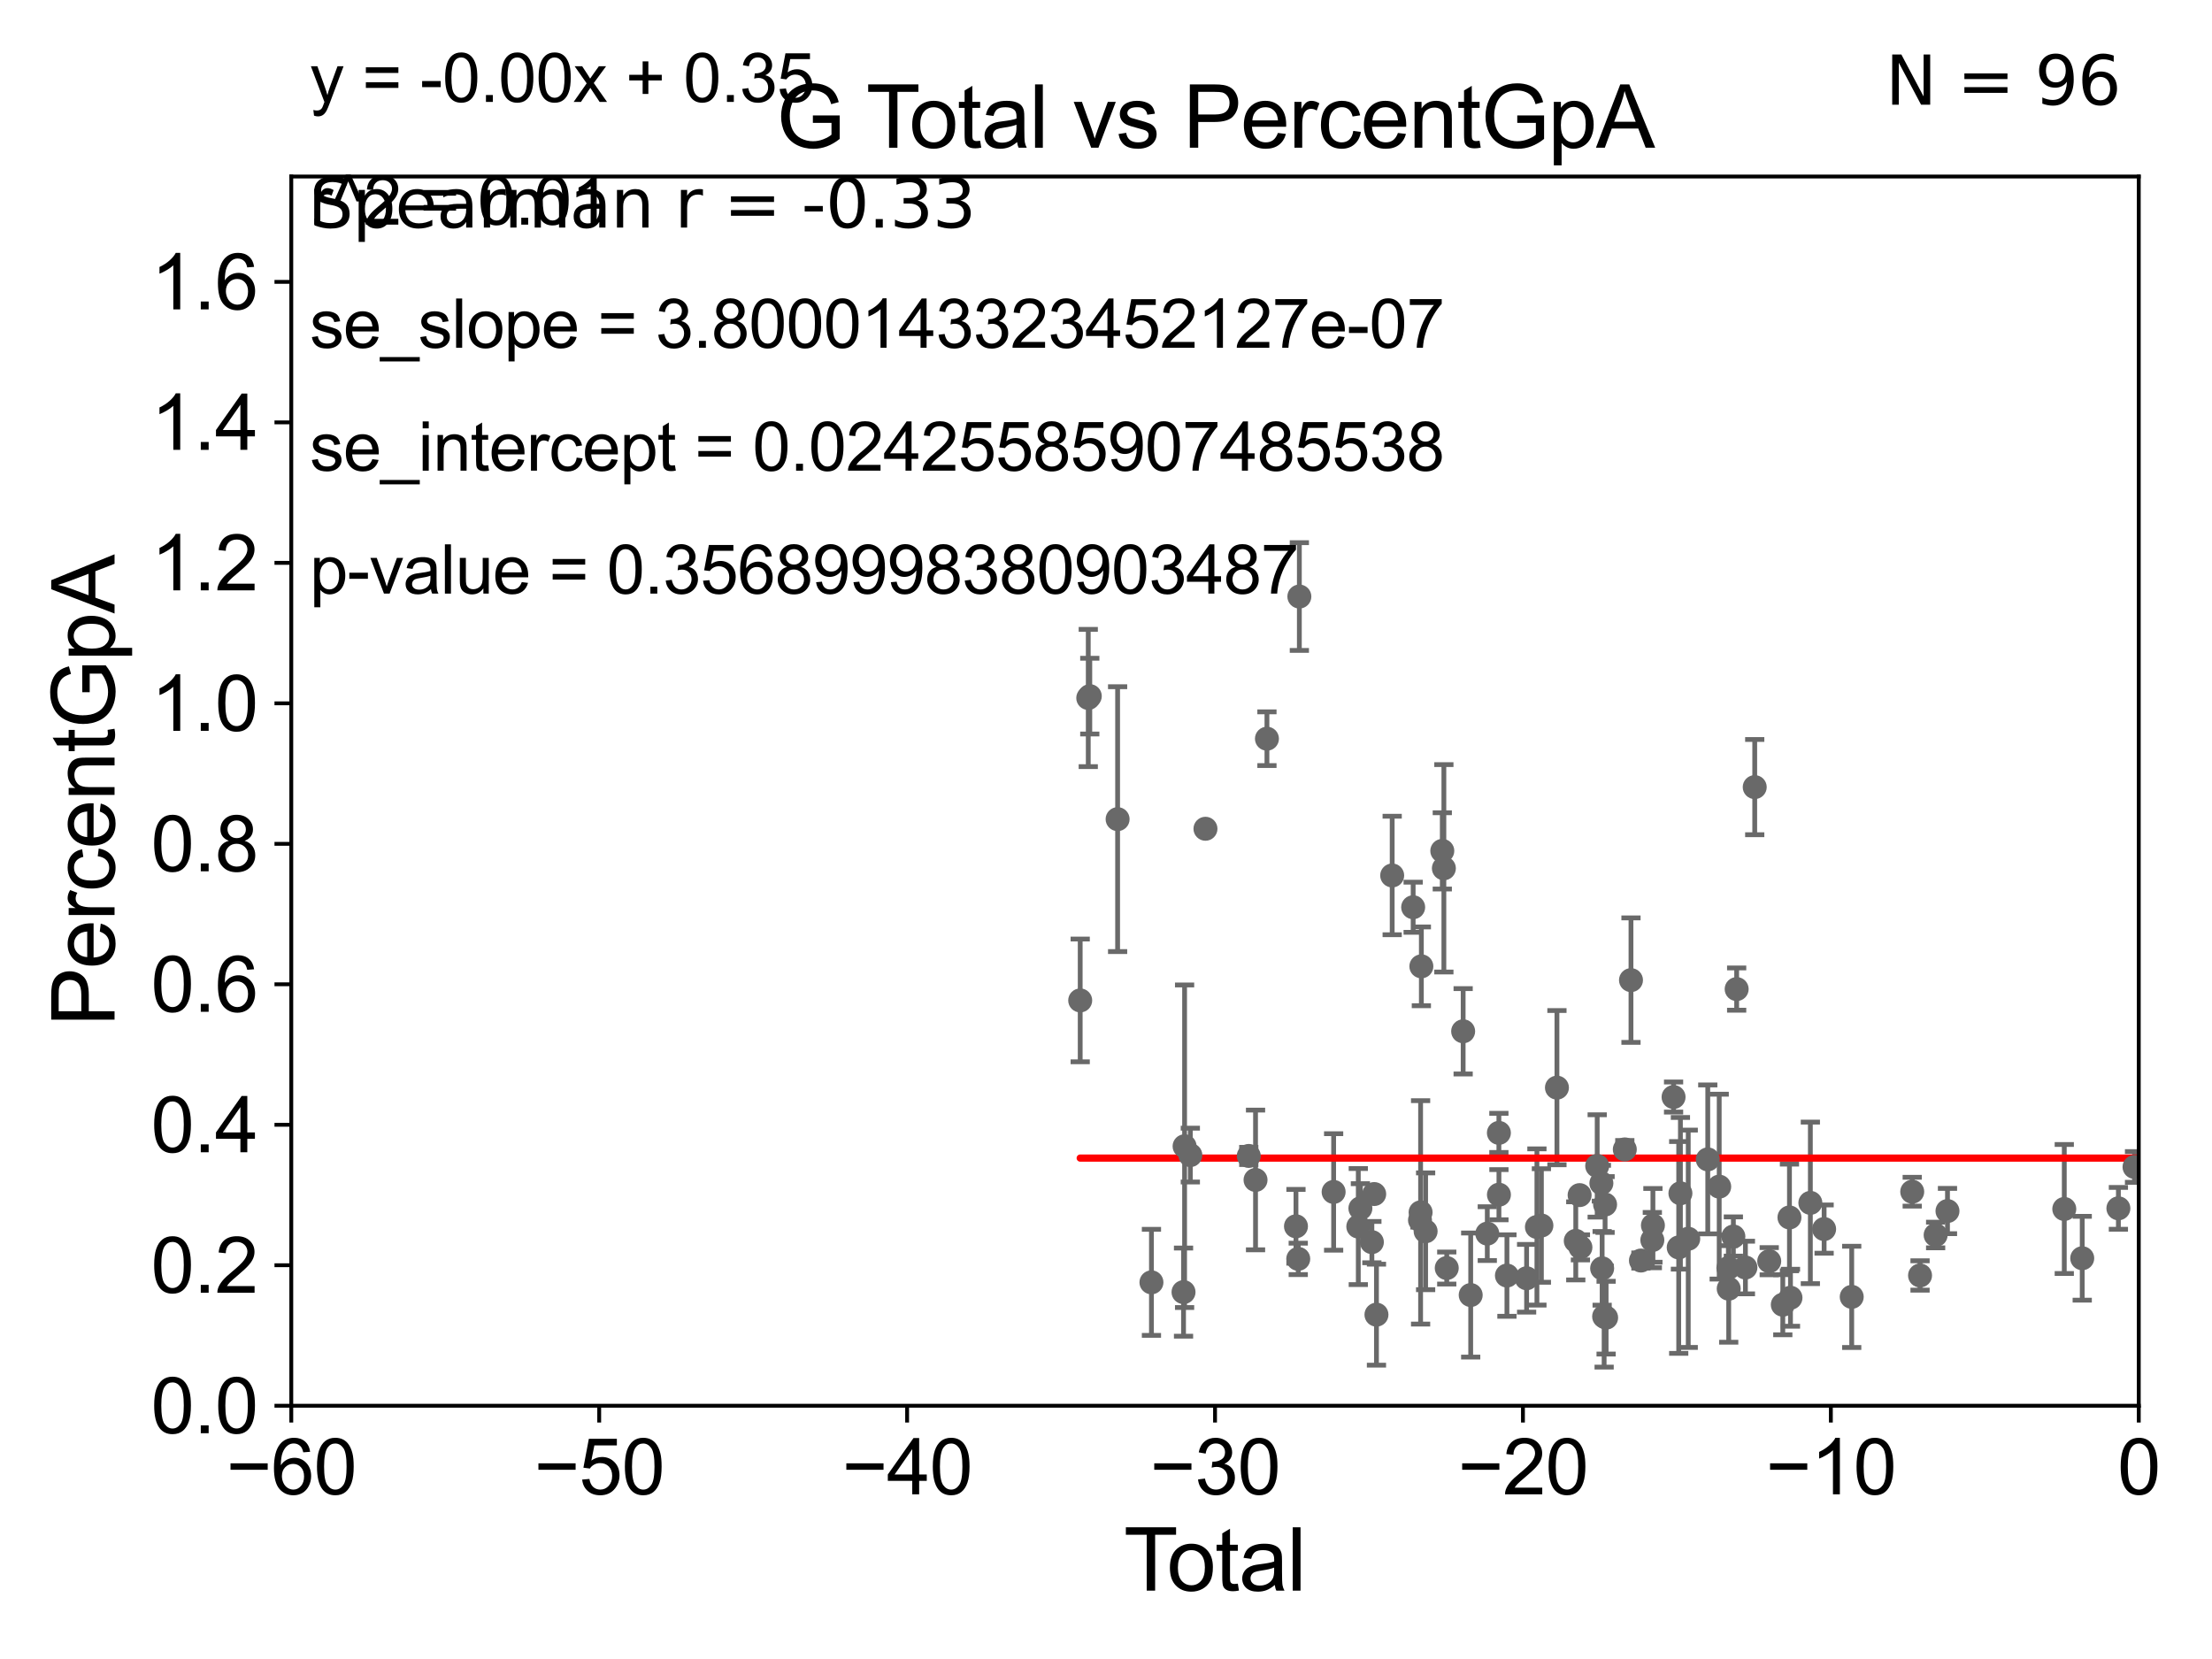 <?xml version="1.0" encoding="utf-8" standalone="no"?>
<!DOCTYPE svg PUBLIC "-//W3C//DTD SVG 1.1//EN"
  "http://www.w3.org/Graphics/SVG/1.1/DTD/svg11.dtd">
<svg xmlns:xlink="http://www.w3.org/1999/xlink" width="460.8pt" height="345.6pt" viewBox="0 0 460.8 345.6" xmlns="http://www.w3.org/2000/svg" version="1.1">
 <defs>
  <style type="text/css">*{stroke-linejoin: round; stroke-linecap: butt}</style>
 </defs>
 <g id="figure_1">
  <g id="patch_1">
   <path d="M 0 345.6 
L 460.8 345.6 
L 460.8 0 
L 0 0 
z
" style="fill: #ffffff"/>
  </g>
  <g id="axes_1">
   <g id="patch_2">
    <path d="M 60.68 292.84 
L 445.545 292.84 
L 445.545 36.775 
L 60.68 36.775 
z
" style="fill: #ffffff"/>
   </g>
   <g id="PathCollection_1">
    <defs>
     <path id="m3cbe7f25f3" d="M 0 1.118 
C 0.297 1.118 0.581 1 0.791 0.791 
C 1 0.581 1.118 0.297 1.118 0 
C 1.118 -0.297 1 -0.581 0.791 -0.791 
C 0.581 -1 0.297 -1.118 0 -1.118 
C -0.297 -1.118 -0.581 -1 -0.791 -0.791 
C -1 -0.581 -1.118 -0.297 -1.118 0 
C -1.118 0.297 -1 0.581 -0.791 0.791 
C -0.581 1 -0.297 1.118 0 1.118 
z
" style="stroke: #696969"/>
    </defs>
    <g clip-path="url(#pdb788d0cc5)">
     <use xlink:href="#m3cbe7f25f3" x="33178.6" y="266.204" style="fill: #696969; stroke: #696969"/>
     <use xlink:href="#m3cbe7f25f3" x="318.021" y="266.286" style="fill: #696969; stroke: #696969"/>
     <use xlink:href="#m3cbe7f25f3" x="320.168" y="255.601" style="fill: #696969; stroke: #696969"/>
     <use xlink:href="#m3cbe7f25f3" x="321.102" y="255.294" style="fill: #696969; stroke: #696969"/>
     <use xlink:href="#m3cbe7f25f3" x="324.339" y="226.576" style="fill: #696969; stroke: #696969"/>
     <use xlink:href="#m3cbe7f25f3" x="328.261" y="258.495" style="fill: #696969; stroke: #696969"/>
     <use xlink:href="#m3cbe7f25f3" x="251.12" y="172.647" style="fill: #696969; stroke: #696969"/>
     <use xlink:href="#m3cbe7f25f3" x="329.063" y="248.964" style="fill: #696969; stroke: #696969"/>
     <use xlink:href="#m3cbe7f25f3" x="329.231" y="259.85" style="fill: #696969; stroke: #696969"/>
     <use xlink:href="#m3cbe7f25f3" x="247.968" y="240.628" style="fill: #696969; stroke: #696969"/>
     <use xlink:href="#m3cbe7f25f3" x="246.772" y="238.785" style="fill: #696969; stroke: #696969"/>
     <use xlink:href="#m3cbe7f25f3" x="246.551" y="269.169" style="fill: #696969; stroke: #696969"/>
     <use xlink:href="#m3cbe7f25f3" x="332.725" y="242.882" style="fill: #696969; stroke: #696969"/>
     <use xlink:href="#m3cbe7f25f3" x="333.597" y="246.482" style="fill: #696969; stroke: #696969"/>
     <use xlink:href="#m3cbe7f25f3" x="333.756" y="264.219" style="fill: #696969; stroke: #696969"/>
     <use xlink:href="#m3cbe7f25f3" x="334.171" y="274.253" style="fill: #696969; stroke: #696969"/>
     <use xlink:href="#m3cbe7f25f3" x="334.368" y="250.925" style="fill: #696969; stroke: #696969"/>
     <use xlink:href="#m3cbe7f25f3" x="334.584" y="274.495" style="fill: #696969; stroke: #696969"/>
     <use xlink:href="#m3cbe7f25f3" x="283.394" y="251.719" style="fill: #696969; stroke: #696969"/>
     <use xlink:href="#m3cbe7f25f3" x="33178.6" y="251.919" style="fill: #696969; stroke: #696969"/>
     <use xlink:href="#m3cbe7f25f3" x="33178.6" y="239.814" style="fill: #696969; stroke: #696969"/>
     <use xlink:href="#m3cbe7f25f3" x="338.476" y="239.442" style="fill: #696969; stroke: #696969"/>
     <use xlink:href="#m3cbe7f25f3" x="339.764" y="204.178" style="fill: #696969; stroke: #696969"/>
     <use xlink:href="#m3cbe7f25f3" x="313.921" y="265.72" style="fill: #696969; stroke: #696969"/>
     <use xlink:href="#m3cbe7f25f3" x="341.835" y="262.593" style="fill: #696969; stroke: #696969"/>
     <use xlink:href="#m3cbe7f25f3" x="312.255" y="248.878" style="fill: #696969; stroke: #696969"/>
     <use xlink:href="#m3cbe7f25f3" x="260.141" y="240.802" style="fill: #696969; stroke: #696969"/>
     <use xlink:href="#m3cbe7f25f3" x="286.27" y="248.741" style="fill: #696969; stroke: #696969"/>
     <use xlink:href="#m3cbe7f25f3" x="282.958" y="255.516" style="fill: #696969; stroke: #696969"/>
     <use xlink:href="#m3cbe7f25f3" x="286.742" y="273.868" style="fill: #696969; stroke: #696969"/>
     <use xlink:href="#m3cbe7f25f3" x="290.017" y="182.377" style="fill: #696969; stroke: #696969"/>
     <use xlink:href="#m3cbe7f25f3" x="277.82" y="248.303" style="fill: #696969; stroke: #696969"/>
     <use xlink:href="#m3cbe7f25f3" x="294.387" y="188.992" style="fill: #696969; stroke: #696969"/>
     <use xlink:href="#m3cbe7f25f3" x="295.811" y="254.178" style="fill: #696969; stroke: #696969"/>
     <use xlink:href="#m3cbe7f25f3" x="295.937" y="252.556" style="fill: #696969; stroke: #696969"/>
     <use xlink:href="#m3cbe7f25f3" x="296.096" y="201.305" style="fill: #696969; stroke: #696969"/>
     <use xlink:href="#m3cbe7f25f3" x="296.983" y="256.499" style="fill: #696969; stroke: #696969"/>
     <use xlink:href="#m3cbe7f25f3" x="270.68" y="124.27" style="fill: #696969; stroke: #696969"/>
     <use xlink:href="#m3cbe7f25f3" x="270.448" y="262.247" style="fill: #696969; stroke: #696969"/>
     <use xlink:href="#m3cbe7f25f3" x="269.974" y="255.461" style="fill: #696969; stroke: #696969"/>
     <use xlink:href="#m3cbe7f25f3" x="300.457" y="177.251" style="fill: #696969; stroke: #696969"/>
     <use xlink:href="#m3cbe7f25f3" x="300.786" y="180.884" style="fill: #696969; stroke: #696969"/>
     <use xlink:href="#m3cbe7f25f3" x="301.384" y="264.156" style="fill: #696969; stroke: #696969"/>
     <use xlink:href="#m3cbe7f25f3" x="304.801" y="214.837" style="fill: #696969; stroke: #696969"/>
     <use xlink:href="#m3cbe7f25f3" x="263.927" y="153.884" style="fill: #696969; stroke: #696969"/>
     <use xlink:href="#m3cbe7f25f3" x="306.373" y="269.78" style="fill: #696969; stroke: #696969"/>
     <use xlink:href="#m3cbe7f25f3" x="261.552" y="245.805" style="fill: #696969; stroke: #696969"/>
     <use xlink:href="#m3cbe7f25f3" x="309.83" y="256.984" style="fill: #696969; stroke: #696969"/>
     <use xlink:href="#m3cbe7f25f3" x="312.246" y="235.999" style="fill: #696969; stroke: #696969"/>
     <use xlink:href="#m3cbe7f25f3" x="344.211" y="258.335" style="fill: #696969; stroke: #696969"/>
     <use xlink:href="#m3cbe7f25f3" x="239.867" y="267.136" style="fill: #696969; stroke: #696969"/>
     <use xlink:href="#m3cbe7f25f3" x="232.819" y="170.644" style="fill: #696969; stroke: #696969"/>
     <use xlink:href="#m3cbe7f25f3" x="344.332" y="255.267" style="fill: #696969; stroke: #696969"/>
     <use xlink:href="#m3cbe7f25f3" x="398.351" y="248.255" style="fill: #696969; stroke: #696969"/>
     <use xlink:href="#m3cbe7f25f3" x="399.981" y="265.702" style="fill: #696969; stroke: #696969"/>
     <use xlink:href="#m3cbe7f25f3" x="403.229" y="257.277" style="fill: #696969; stroke: #696969"/>
     <use xlink:href="#m3cbe7f25f3" x="405.697" y="252.283" style="fill: #696969; stroke: #696969"/>
     <use xlink:href="#m3cbe7f25f3" x="430.027" y="251.853" style="fill: #696969; stroke: #696969"/>
     <use xlink:href="#m3cbe7f25f3" x="433.766" y="262.115" style="fill: #696969; stroke: #696969"/>
     <use xlink:href="#m3cbe7f25f3" x="441.3" y="251.717" style="fill: #696969; stroke: #696969"/>
     <use xlink:href="#m3cbe7f25f3" x="444.66" y="243.098" style="fill: #696969; stroke: #696969"/>
     <use xlink:href="#m3cbe7f25f3" x="452.576" y="269.331" style="fill: #696969; stroke: #696969"/>
     <use xlink:href="#m3cbe7f25f3" x="379.998" y="256.035" style="fill: #696969; stroke: #696969"/>
     <use xlink:href="#m3cbe7f25f3" x="454.03" y="273.486" style="fill: #696969; stroke: #696969"/>
     <use xlink:href="#m3cbe7f25f3" x="491.914" y="257.735" style="fill: #696969; stroke: #696969"/>
     <use xlink:href="#m3cbe7f25f3" x="33178.6" y="258.113" style="fill: #696969; stroke: #696969"/>
     <use xlink:href="#m3cbe7f25f3" x="33178.6" y="242.613" style="fill: #696969; stroke: #696969"/>
     <use xlink:href="#m3cbe7f25f3" x="477.824" y="241.421" style="fill: #696969; stroke: #696969"/>
     <use xlink:href="#m3cbe7f25f3" x="377.131" y="250.581" style="fill: #696969; stroke: #696969"/>
     <use xlink:href="#m3cbe7f25f3" x="385.747" y="270.162" style="fill: #696969; stroke: #696969"/>
     <use xlink:href="#m3cbe7f25f3" x="358.142" y="247.198" style="fill: #696969; stroke: #696969"/>
     <use xlink:href="#m3cbe7f25f3" x="348.635" y="228.533" style="fill: #696969; stroke: #696969"/>
     <use xlink:href="#m3cbe7f25f3" x="349.706" y="259.868" style="fill: #696969; stroke: #696969"/>
     <use xlink:href="#m3cbe7f25f3" x="350.062" y="248.588" style="fill: #696969; stroke: #696969"/>
     <use xlink:href="#m3cbe7f25f3" x="227.023" y="145.017" style="fill: #696969; stroke: #696969"/>
     <use xlink:href="#m3cbe7f25f3" x="226.704" y="145.405" style="fill: #696969; stroke: #696969"/>
     <use xlink:href="#m3cbe7f25f3" x="225.026" y="208.407" style="fill: #696969; stroke: #696969"/>
     <use xlink:href="#m3cbe7f25f3" x="351.692" y="258.056" style="fill: #696969; stroke: #696969"/>
     <use xlink:href="#m3cbe7f25f3" x="355.759" y="241.523" style="fill: #696969; stroke: #696969"/>
     <use xlink:href="#m3cbe7f25f3" x="372.989" y="270.344" style="fill: #696969; stroke: #696969"/>
     <use xlink:href="#m3cbe7f25f3" x="360.052" y="264.146" style="fill: #696969; stroke: #696969"/>
     <use xlink:href="#m3cbe7f25f3" x="360.122" y="268.461" style="fill: #696969; stroke: #696969"/>
     <use xlink:href="#m3cbe7f25f3" x="285.788" y="258.757" style="fill: #696969; stroke: #696969"/>
     <use xlink:href="#m3cbe7f25f3" x="361.778" y="206.043" style="fill: #696969; stroke: #696969"/>
     <use xlink:href="#m3cbe7f25f3" x="363.603" y="264.045" style="fill: #696969; stroke: #696969"/>
     <use xlink:href="#m3cbe7f25f3" x="365.541" y="163.969" style="fill: #696969; stroke: #696969"/>
     <use xlink:href="#m3cbe7f25f3" x="368.562" y="262.729" style="fill: #696969; stroke: #696969"/>
     <use xlink:href="#m3cbe7f25f3" x="371.39" y="271.795" style="fill: #696969; stroke: #696969"/>
     <use xlink:href="#m3cbe7f25f3" x="361.093" y="257.586" style="fill: #696969; stroke: #696969"/>
     <use xlink:href="#m3cbe7f25f3" x="372.777" y="253.619" style="fill: #696969; stroke: #696969"/>
    </g>
   </g>
   <g id="matplotlib.axis_1">
    <g id="xtick_1">
     <g id="line2d_1">
      <defs>
       <path id="m0354785db9" d="M 0 0 
L 0 3.5 
" style="stroke: #000000; stroke-width: 0.8"/>
      </defs>
      <g>
       <use xlink:href="#m0354785db9" x="60.68" y="292.84" style="stroke: #000000; stroke-width: 0.8"/>
      </g>
     </g>
     <g id="text_1">
      <!-- −60 -->
      <g transform="translate(47.11 311.293)scale(0.16 -0.16)">
       <defs>
        <path id="ArialMT-2212" d="M 3381 1997 
L 356 1997 
L 356 2522 
L 3381 2522 
L 3381 1997 
z
" transform="scale(0.016)"/>
        <path id="ArialMT-36" d="M 3184 3459 
L 2625 3416 
Q 2550 3747 2413 3897 
Q 2184 4138 1850 4138 
Q 1581 4138 1378 3988 
Q 1113 3794 959 3422 
Q 806 3050 800 2363 
Q 1003 2672 1297 2822 
Q 1591 2972 1913 2972 
Q 2475 2972 2870 2558 
Q 3266 2144 3266 1488 
Q 3266 1056 3080 686 
Q 2894 316 2569 119 
Q 2244 -78 1831 -78 
Q 1128 -78 684 439 
Q 241 956 241 2144 
Q 241 3472 731 4075 
Q 1159 4600 1884 4600 
Q 2425 4600 2770 4297 
Q 3116 3994 3184 3459 
z
M 888 1484 
Q 888 1194 1011 928 
Q 1134 663 1356 523 
Q 1578 384 1822 384 
Q 2178 384 2434 671 
Q 2691 959 2691 1453 
Q 2691 1928 2437 2201 
Q 2184 2475 1800 2475 
Q 1419 2475 1153 2201 
Q 888 1928 888 1484 
z
" transform="scale(0.016)"/>
        <path id="ArialMT-30" d="M 266 2259 
Q 266 3072 433 3567 
Q 600 4063 929 4331 
Q 1259 4600 1759 4600 
Q 2128 4600 2406 4451 
Q 2684 4303 2865 4023 
Q 3047 3744 3150 3342 
Q 3253 2941 3253 2259 
Q 3253 1453 3087 958 
Q 2922 463 2592 192 
Q 2263 -78 1759 -78 
Q 1097 -78 719 397 
Q 266 969 266 2259 
z
M 844 2259 
Q 844 1131 1108 757 
Q 1372 384 1759 384 
Q 2147 384 2411 759 
Q 2675 1134 2675 2259 
Q 2675 3391 2411 3762 
Q 2147 4134 1753 4134 
Q 1366 4134 1134 3806 
Q 844 3388 844 2259 
z
" transform="scale(0.016)"/>
       </defs>
       <use xlink:href="#ArialMT-2212"/>
       <use xlink:href="#ArialMT-36" x="58.398"/>
       <use xlink:href="#ArialMT-30" x="114.014"/>
      </g>
     </g>
    </g>
    <g id="xtick_2">
     <g id="line2d_2">
      <g>
       <use xlink:href="#m0354785db9" x="124.824" y="292.84" style="stroke: #000000; stroke-width: 0.8"/>
      </g>
     </g>
     <g id="text_2">
      <!-- −50 -->
      <g transform="translate(111.254 311.293)scale(0.16 -0.16)">
       <defs>
        <path id="ArialMT-35" d="M 266 1200 
L 856 1250 
Q 922 819 1161 601 
Q 1400 384 1738 384 
Q 2144 384 2425 690 
Q 2706 997 2706 1503 
Q 2706 1984 2436 2262 
Q 2166 2541 1728 2541 
Q 1456 2541 1237 2417 
Q 1019 2294 894 2097 
L 366 2166 
L 809 4519 
L 3088 4519 
L 3088 3981 
L 1259 3981 
L 1013 2750 
Q 1425 3038 1878 3038 
Q 2478 3038 2890 2622 
Q 3303 2206 3303 1553 
Q 3303 931 2941 478 
Q 2500 -78 1738 -78 
Q 1113 -78 717 272 
Q 322 622 266 1200 
z
" transform="scale(0.016)"/>
       </defs>
       <use xlink:href="#ArialMT-2212"/>
       <use xlink:href="#ArialMT-35" x="58.398"/>
       <use xlink:href="#ArialMT-30" x="114.014"/>
      </g>
     </g>
    </g>
    <g id="xtick_3">
     <g id="line2d_3">
      <g>
       <use xlink:href="#m0354785db9" x="188.968" y="292.84" style="stroke: #000000; stroke-width: 0.8"/>
      </g>
     </g>
     <g id="text_3">
      <!-- −40 -->
      <g transform="translate(175.398 311.293)scale(0.16 -0.16)">
       <defs>
        <path id="ArialMT-34" d="M 2069 0 
L 2069 1097 
L 81 1097 
L 81 1613 
L 2172 4581 
L 2631 4581 
L 2631 1613 
L 3250 1613 
L 3250 1097 
L 2631 1097 
L 2631 0 
L 2069 0 
z
M 2069 1613 
L 2069 3678 
L 634 1613 
L 2069 1613 
z
" transform="scale(0.016)"/>
       </defs>
       <use xlink:href="#ArialMT-2212"/>
       <use xlink:href="#ArialMT-34" x="58.398"/>
       <use xlink:href="#ArialMT-30" x="114.014"/>
      </g>
     </g>
    </g>
    <g id="xtick_4">
     <g id="line2d_4">
      <g>
       <use xlink:href="#m0354785db9" x="253.113" y="292.84" style="stroke: #000000; stroke-width: 0.8"/>
      </g>
     </g>
     <g id="text_4">
      <!-- −30 -->
      <g transform="translate(239.542 311.293)scale(0.16 -0.16)">
       <defs>
        <path id="ArialMT-33" d="M 269 1209 
L 831 1284 
Q 928 806 1161 595 
Q 1394 384 1728 384 
Q 2125 384 2398 659 
Q 2672 934 2672 1341 
Q 2672 1728 2419 1979 
Q 2166 2231 1775 2231 
Q 1616 2231 1378 2169 
L 1441 2663 
Q 1497 2656 1531 2656 
Q 1891 2656 2178 2843 
Q 2466 3031 2466 3422 
Q 2466 3731 2256 3934 
Q 2047 4138 1716 4138 
Q 1388 4138 1169 3931 
Q 950 3725 888 3313 
L 325 3413 
Q 428 3978 793 4289 
Q 1159 4600 1703 4600 
Q 2078 4600 2393 4439 
Q 2709 4278 2876 4000 
Q 3044 3722 3044 3409 
Q 3044 3113 2884 2869 
Q 2725 2625 2413 2481 
Q 2819 2388 3044 2092 
Q 3269 1797 3269 1353 
Q 3269 753 2831 336 
Q 2394 -81 1725 -81 
Q 1122 -81 723 278 
Q 325 638 269 1209 
z
" transform="scale(0.016)"/>
       </defs>
       <use xlink:href="#ArialMT-2212"/>
       <use xlink:href="#ArialMT-33" x="58.398"/>
       <use xlink:href="#ArialMT-30" x="114.014"/>
      </g>
     </g>
    </g>
    <g id="xtick_5">
     <g id="line2d_5">
      <g>
       <use xlink:href="#m0354785db9" x="317.257" y="292.84" style="stroke: #000000; stroke-width: 0.8"/>
      </g>
     </g>
     <g id="text_5">
      <!-- −20 -->
      <g transform="translate(303.687 311.293)scale(0.16 -0.16)">
       <defs>
        <path id="ArialMT-32" d="M 3222 541 
L 3222 0 
L 194 0 
Q 188 203 259 391 
Q 375 700 629 1000 
Q 884 1300 1366 1694 
Q 2113 2306 2375 2664 
Q 2638 3022 2638 3341 
Q 2638 3675 2398 3904 
Q 2159 4134 1775 4134 
Q 1369 4134 1125 3890 
Q 881 3647 878 3216 
L 300 3275 
Q 359 3922 746 4261 
Q 1134 4600 1788 4600 
Q 2447 4600 2831 4234 
Q 3216 3869 3216 3328 
Q 3216 3053 3103 2787 
Q 2991 2522 2730 2228 
Q 2469 1934 1863 1422 
Q 1356 997 1212 845 
Q 1069 694 975 541 
L 3222 541 
z
" transform="scale(0.016)"/>
       </defs>
       <use xlink:href="#ArialMT-2212"/>
       <use xlink:href="#ArialMT-32" x="58.398"/>
       <use xlink:href="#ArialMT-30" x="114.014"/>
      </g>
     </g>
    </g>
    <g id="xtick_6">
     <g id="line2d_6">
      <g>
       <use xlink:href="#m0354785db9" x="381.401" y="292.84" style="stroke: #000000; stroke-width: 0.8"/>
      </g>
     </g>
     <g id="text_6">
      <!-- −10 -->
      <g transform="translate(367.831 311.293)scale(0.16 -0.16)">
       <defs>
        <path id="ArialMT-31" d="M 2384 0 
L 1822 0 
L 1822 3584 
Q 1619 3391 1289 3197 
Q 959 3003 697 2906 
L 697 3450 
Q 1169 3672 1522 3987 
Q 1875 4303 2022 4600 
L 2384 4600 
L 2384 0 
z
" transform="scale(0.016)"/>
       </defs>
       <use xlink:href="#ArialMT-2212"/>
       <use xlink:href="#ArialMT-31" x="58.398"/>
       <use xlink:href="#ArialMT-30" x="114.014"/>
      </g>
     </g>
    </g>
    <g id="xtick_7">
     <g id="line2d_7">
      <g>
       <use xlink:href="#m0354785db9" x="445.545" y="292.84" style="stroke: #000000; stroke-width: 0.8"/>
      </g>
     </g>
     <g id="text_7">
      <!-- 0 -->
      <g transform="translate(441.096 311.293)scale(0.16 -0.16)">
       <use xlink:href="#ArialMT-30"/>
      </g>
     </g>
    </g>
    <g id="text_8">
     <!-- Total -->
     <g transform="translate(234.107 331.357)scale(0.18 -0.18)">
      <defs>
       <path id="ArialMT-54" d="M 1659 0 
L 1659 4041 
L 150 4041 
L 150 4581 
L 3781 4581 
L 3781 4041 
L 2266 4041 
L 2266 0 
L 1659 0 
z
" transform="scale(0.016)"/>
       <path id="ArialMT-6f" d="M 213 1659 
Q 213 2581 725 3025 
Q 1153 3394 1769 3394 
Q 2453 3394 2887 2945 
Q 3322 2497 3322 1706 
Q 3322 1066 3130 698 
Q 2938 331 2570 128 
Q 2203 -75 1769 -75 
Q 1072 -75 642 372 
Q 213 819 213 1659 
z
M 791 1659 
Q 791 1022 1069 705 
Q 1347 388 1769 388 
Q 2188 388 2466 706 
Q 2744 1025 2744 1678 
Q 2744 2294 2464 2611 
Q 2184 2928 1769 2928 
Q 1347 2928 1069 2612 
Q 791 2297 791 1659 
z
" transform="scale(0.016)"/>
       <path id="ArialMT-74" d="M 1650 503 
L 1731 6 
Q 1494 -44 1306 -44 
Q 1000 -44 831 53 
Q 663 150 594 308 
Q 525 466 525 972 
L 525 2881 
L 113 2881 
L 113 3319 
L 525 3319 
L 525 4141 
L 1084 4478 
L 1084 3319 
L 1650 3319 
L 1650 2881 
L 1084 2881 
L 1084 941 
Q 1084 700 1114 631 
Q 1144 563 1211 522 
Q 1278 481 1403 481 
Q 1497 481 1650 503 
z
" transform="scale(0.016)"/>
       <path id="ArialMT-61" d="M 2588 409 
Q 2275 144 1986 34 
Q 1697 -75 1366 -75 
Q 819 -75 525 192 
Q 231 459 231 875 
Q 231 1119 342 1320 
Q 453 1522 633 1644 
Q 813 1766 1038 1828 
Q 1203 1872 1538 1913 
Q 2219 1994 2541 2106 
Q 2544 2222 2544 2253 
Q 2544 2597 2384 2738 
Q 2169 2928 1744 2928 
Q 1347 2928 1158 2789 
Q 969 2650 878 2297 
L 328 2372 
Q 403 2725 575 2942 
Q 747 3159 1072 3276 
Q 1397 3394 1825 3394 
Q 2250 3394 2515 3294 
Q 2781 3194 2906 3042 
Q 3031 2891 3081 2659 
Q 3109 2516 3109 2141 
L 3109 1391 
Q 3109 606 3145 398 
Q 3181 191 3288 0 
L 2700 0 
Q 2613 175 2588 409 
z
M 2541 1666 
Q 2234 1541 1622 1453 
Q 1275 1403 1131 1340 
Q 988 1278 909 1158 
Q 831 1038 831 891 
Q 831 666 1001 516 
Q 1172 366 1500 366 
Q 1825 366 2078 508 
Q 2331 650 2450 897 
Q 2541 1088 2541 1459 
L 2541 1666 
z
" transform="scale(0.016)"/>
       <path id="ArialMT-6c" d="M 409 0 
L 409 4581 
L 972 4581 
L 972 0 
L 409 0 
z
" transform="scale(0.016)"/>
      </defs>
      <use xlink:href="#ArialMT-54"/>
      <use xlink:href="#ArialMT-6f" x="49.959"/>
      <use xlink:href="#ArialMT-74" x="105.574"/>
      <use xlink:href="#ArialMT-61" x="133.357"/>
      <use xlink:href="#ArialMT-6c" x="188.973"/>
     </g>
    </g>
   </g>
   <g id="matplotlib.axis_2">
    <g id="ytick_1">
     <g id="line2d_8">
      <defs>
       <path id="mda9cab149f" d="M 0 0 
L -3.5 0 
" style="stroke: #000000; stroke-width: 0.8"/>
      </defs>
      <g>
       <use xlink:href="#mda9cab149f" x="60.68" y="292.84" style="stroke: #000000; stroke-width: 0.8"/>
      </g>
     </g>
     <g id="text_9">
      <!-- 0.0 -->
      <g transform="translate(31.44 298.566)scale(0.16 -0.16)">
       <defs>
        <path id="ArialMT-2e" d="M 581 0 
L 581 641 
L 1222 641 
L 1222 0 
L 581 0 
z
" transform="scale(0.016)"/>
       </defs>
       <use xlink:href="#ArialMT-30"/>
       <use xlink:href="#ArialMT-2e" x="55.615"/>
       <use xlink:href="#ArialMT-30" x="83.398"/>
      </g>
     </g>
    </g>
    <g id="ytick_2">
     <g id="line2d_9">
      <g>
       <use xlink:href="#mda9cab149f" x="60.68" y="263.575" style="stroke: #000000; stroke-width: 0.8"/>
      </g>
     </g>
     <g id="text_10">
      <!-- 0.2 -->
      <g transform="translate(31.44 269.302)scale(0.16 -0.16)">
       <use xlink:href="#ArialMT-30"/>
       <use xlink:href="#ArialMT-2e" x="55.615"/>
       <use xlink:href="#ArialMT-32" x="83.398"/>
      </g>
     </g>
    </g>
    <g id="ytick_3">
     <g id="line2d_10">
      <g>
       <use xlink:href="#mda9cab149f" x="60.68" y="234.311" style="stroke: #000000; stroke-width: 0.8"/>
      </g>
     </g>
     <g id="text_11">
      <!-- 0.4 -->
      <g transform="translate(31.44 240.037)scale(0.16 -0.16)">
       <use xlink:href="#ArialMT-30"/>
       <use xlink:href="#ArialMT-2e" x="55.615"/>
       <use xlink:href="#ArialMT-34" x="83.398"/>
      </g>
     </g>
    </g>
    <g id="ytick_4">
     <g id="line2d_11">
      <g>
       <use xlink:href="#mda9cab149f" x="60.68" y="205.046" style="stroke: #000000; stroke-width: 0.8"/>
      </g>
     </g>
     <g id="text_12">
      <!-- 0.6 -->
      <g transform="translate(31.44 210.772)scale(0.16 -0.16)">
       <use xlink:href="#ArialMT-30"/>
       <use xlink:href="#ArialMT-2e" x="55.615"/>
       <use xlink:href="#ArialMT-36" x="83.398"/>
      </g>
     </g>
    </g>
    <g id="ytick_5">
     <g id="line2d_12">
      <g>
       <use xlink:href="#mda9cab149f" x="60.68" y="175.782" style="stroke: #000000; stroke-width: 0.8"/>
      </g>
     </g>
     <g id="text_13">
      <!-- 0.8 -->
      <g transform="translate(31.44 181.508)scale(0.16 -0.16)">
       <defs>
        <path id="ArialMT-38" d="M 1131 2484 
Q 781 2613 612 2850 
Q 444 3088 444 3419 
Q 444 3919 803 4259 
Q 1163 4600 1759 4600 
Q 2359 4600 2725 4251 
Q 3091 3903 3091 3403 
Q 3091 3084 2923 2848 
Q 2756 2613 2416 2484 
Q 2838 2347 3058 2040 
Q 3278 1734 3278 1309 
Q 3278 722 2862 322 
Q 2447 -78 1769 -78 
Q 1091 -78 675 323 
Q 259 725 259 1325 
Q 259 1772 486 2073 
Q 713 2375 1131 2484 
z
M 1019 3438 
Q 1019 3113 1228 2906 
Q 1438 2700 1772 2700 
Q 2097 2700 2305 2904 
Q 2513 3109 2513 3406 
Q 2513 3716 2298 3927 
Q 2084 4138 1766 4138 
Q 1444 4138 1231 3931 
Q 1019 3725 1019 3438 
z
M 838 1322 
Q 838 1081 952 856 
Q 1066 631 1291 507 
Q 1516 384 1775 384 
Q 2178 384 2440 643 
Q 2703 903 2703 1303 
Q 2703 1709 2433 1975 
Q 2163 2241 1756 2241 
Q 1359 2241 1098 1978 
Q 838 1716 838 1322 
z
" transform="scale(0.016)"/>
       </defs>
       <use xlink:href="#ArialMT-30"/>
       <use xlink:href="#ArialMT-2e" x="55.615"/>
       <use xlink:href="#ArialMT-38" x="83.398"/>
      </g>
     </g>
    </g>
    <g id="ytick_6">
     <g id="line2d_13">
      <g>
       <use xlink:href="#mda9cab149f" x="60.68" y="146.517" style="stroke: #000000; stroke-width: 0.8"/>
      </g>
     </g>
     <g id="text_14">
      <!-- 1.0 -->
      <g transform="translate(31.44 152.243)scale(0.16 -0.16)">
       <use xlink:href="#ArialMT-31"/>
       <use xlink:href="#ArialMT-2e" x="55.615"/>
       <use xlink:href="#ArialMT-30" x="83.398"/>
      </g>
     </g>
    </g>
    <g id="ytick_7">
     <g id="line2d_14">
      <g>
       <use xlink:href="#mda9cab149f" x="60.68" y="117.252" style="stroke: #000000; stroke-width: 0.8"/>
      </g>
     </g>
     <g id="text_15">
      <!-- 1.2 -->
      <g transform="translate(31.44 122.979)scale(0.16 -0.16)">
       <use xlink:href="#ArialMT-31"/>
       <use xlink:href="#ArialMT-2e" x="55.615"/>
       <use xlink:href="#ArialMT-32" x="83.398"/>
      </g>
     </g>
    </g>
    <g id="ytick_8">
     <g id="line2d_15">
      <g>
       <use xlink:href="#mda9cab149f" x="60.68" y="87.988" style="stroke: #000000; stroke-width: 0.8"/>
      </g>
     </g>
     <g id="text_16">
      <!-- 1.4 -->
      <g transform="translate(31.44 93.714)scale(0.16 -0.16)">
       <use xlink:href="#ArialMT-31"/>
       <use xlink:href="#ArialMT-2e" x="55.615"/>
       <use xlink:href="#ArialMT-34" x="83.398"/>
      </g>
     </g>
    </g>
    <g id="ytick_9">
     <g id="line2d_16">
      <g>
       <use xlink:href="#mda9cab149f" x="60.68" y="58.723" style="stroke: #000000; stroke-width: 0.8"/>
      </g>
     </g>
     <g id="text_17">
      <!-- 1.6 -->
      <g transform="translate(31.44 64.45)scale(0.16 -0.16)">
       <use xlink:href="#ArialMT-31"/>
       <use xlink:href="#ArialMT-2e" x="55.615"/>
       <use xlink:href="#ArialMT-36" x="83.398"/>
      </g>
     </g>
    </g>
    <g id="text_18">
     <!-- PercentGpA -->
     <g transform="translate(23.863 213.831)rotate(-90)scale(0.18 -0.18)">
      <defs>
       <path id="ArialMT-50" d="M 494 0 
L 494 4581 
L 2222 4581 
Q 2678 4581 2919 4538 
Q 3256 4481 3484 4323 
Q 3713 4166 3852 3881 
Q 3991 3597 3991 3256 
Q 3991 2672 3619 2267 
Q 3247 1863 2275 1863 
L 1100 1863 
L 1100 0 
L 494 0 
z
M 1100 2403 
L 2284 2403 
Q 2872 2403 3119 2622 
Q 3366 2841 3366 3238 
Q 3366 3525 3220 3729 
Q 3075 3934 2838 4000 
Q 2684 4041 2272 4041 
L 1100 4041 
L 1100 2403 
z
" transform="scale(0.016)"/>
       <path id="ArialMT-65" d="M 2694 1069 
L 3275 997 
Q 3138 488 2766 206 
Q 2394 -75 1816 -75 
Q 1088 -75 661 373 
Q 234 822 234 1631 
Q 234 2469 665 2931 
Q 1097 3394 1784 3394 
Q 2450 3394 2872 2941 
Q 3294 2488 3294 1666 
Q 3294 1616 3291 1516 
L 816 1516 
Q 847 969 1125 678 
Q 1403 388 1819 388 
Q 2128 388 2347 550 
Q 2566 713 2694 1069 
z
M 847 1978 
L 2700 1978 
Q 2663 2397 2488 2606 
Q 2219 2931 1791 2931 
Q 1403 2931 1139 2672 
Q 875 2413 847 1978 
z
" transform="scale(0.016)"/>
       <path id="ArialMT-72" d="M 416 0 
L 416 3319 
L 922 3319 
L 922 2816 
Q 1116 3169 1280 3281 
Q 1444 3394 1641 3394 
Q 1925 3394 2219 3213 
L 2025 2691 
Q 1819 2813 1613 2813 
Q 1428 2813 1281 2702 
Q 1134 2591 1072 2394 
Q 978 2094 978 1738 
L 978 0 
L 416 0 
z
" transform="scale(0.016)"/>
       <path id="ArialMT-63" d="M 2588 1216 
L 3141 1144 
Q 3050 572 2676 248 
Q 2303 -75 1759 -75 
Q 1078 -75 664 370 
Q 250 816 250 1647 
Q 250 2184 428 2587 
Q 606 2991 970 3192 
Q 1334 3394 1763 3394 
Q 2303 3394 2647 3120 
Q 2991 2847 3088 2344 
L 2541 2259 
Q 2463 2594 2264 2762 
Q 2066 2931 1784 2931 
Q 1359 2931 1093 2626 
Q 828 2322 828 1663 
Q 828 994 1084 691 
Q 1341 388 1753 388 
Q 2084 388 2306 591 
Q 2528 794 2588 1216 
z
" transform="scale(0.016)"/>
       <path id="ArialMT-6e" d="M 422 0 
L 422 3319 
L 928 3319 
L 928 2847 
Q 1294 3394 1984 3394 
Q 2284 3394 2536 3286 
Q 2788 3178 2913 3003 
Q 3038 2828 3088 2588 
Q 3119 2431 3119 2041 
L 3119 0 
L 2556 0 
L 2556 2019 
Q 2556 2363 2490 2533 
Q 2425 2703 2258 2804 
Q 2091 2906 1866 2906 
Q 1506 2906 1245 2678 
Q 984 2450 984 1813 
L 984 0 
L 422 0 
z
" transform="scale(0.016)"/>
       <path id="ArialMT-47" d="M 2638 1797 
L 2638 2334 
L 4578 2338 
L 4578 638 
Q 4131 281 3656 101 
Q 3181 -78 2681 -78 
Q 2006 -78 1454 211 
Q 903 500 622 1047 
Q 341 1594 341 2269 
Q 341 2938 620 3517 
Q 900 4097 1425 4378 
Q 1950 4659 2634 4659 
Q 3131 4659 3532 4498 
Q 3934 4338 4162 4050 
Q 4391 3763 4509 3300 
L 3963 3150 
Q 3859 3500 3706 3700 
Q 3553 3900 3268 4020 
Q 2984 4141 2638 4141 
Q 2222 4141 1919 4014 
Q 1616 3888 1430 3681 
Q 1244 3475 1141 3228 
Q 966 2803 966 2306 
Q 966 1694 1177 1281 
Q 1388 869 1791 669 
Q 2194 469 2647 469 
Q 3041 469 3416 620 
Q 3791 772 3984 944 
L 3984 1797 
L 2638 1797 
z
" transform="scale(0.016)"/>
       <path id="ArialMT-70" d="M 422 -1272 
L 422 3319 
L 934 3319 
L 934 2888 
Q 1116 3141 1344 3267 
Q 1572 3394 1897 3394 
Q 2322 3394 2647 3175 
Q 2972 2956 3137 2557 
Q 3303 2159 3303 1684 
Q 3303 1175 3120 767 
Q 2938 359 2589 142 
Q 2241 -75 1856 -75 
Q 1575 -75 1351 44 
Q 1128 163 984 344 
L 984 -1272 
L 422 -1272 
z
M 931 1641 
Q 931 1000 1190 694 
Q 1450 388 1819 388 
Q 2194 388 2461 705 
Q 2728 1022 2728 1688 
Q 2728 2322 2467 2637 
Q 2206 2953 1844 2953 
Q 1484 2953 1207 2617 
Q 931 2281 931 1641 
z
" transform="scale(0.016)"/>
       <path id="ArialMT-41" d="M -9 0 
L 1750 4581 
L 2403 4581 
L 4278 0 
L 3588 0 
L 3053 1388 
L 1138 1388 
L 634 0 
L -9 0 
z
M 1313 1881 
L 2866 1881 
L 2388 3150 
Q 2169 3728 2063 4100 
Q 1975 3659 1816 3225 
L 1313 1881 
z
" transform="scale(0.016)"/>
      </defs>
      <use xlink:href="#ArialMT-50"/>
      <use xlink:href="#ArialMT-65" x="66.699"/>
      <use xlink:href="#ArialMT-72" x="122.314"/>
      <use xlink:href="#ArialMT-63" x="155.615"/>
      <use xlink:href="#ArialMT-65" x="205.615"/>
      <use xlink:href="#ArialMT-6e" x="261.23"/>
      <use xlink:href="#ArialMT-74" x="316.846"/>
      <use xlink:href="#ArialMT-47" x="344.629"/>
      <use xlink:href="#ArialMT-70" x="422.412"/>
      <use xlink:href="#ArialMT-41" x="478.027"/>
     </g>
    </g>
   </g>
   <g id="LineCollection_1">
    <path clip-path="url(#pdb788d0cc5)" style="fill: none; stroke: #696969"/>
    <path d="M 318.021 273.34 
L 318.021 259.232 
" clip-path="url(#pdb788d0cc5)" style="fill: none; stroke: #696969"/>
    <path d="M 320.168 271.873 
L 320.168 239.328 
" clip-path="url(#pdb788d0cc5)" style="fill: none; stroke: #696969"/>
    <path d="M 321.102 267.117 
L 321.102 243.47 
" clip-path="url(#pdb788d0cc5)" style="fill: none; stroke: #696969"/>
    <path d="M 324.339 242.639 
L 324.339 210.513 
" clip-path="url(#pdb788d0cc5)" style="fill: none; stroke: #696969"/>
    <path d="M 328.261 266.629 
L 328.261 250.361 
" clip-path="url(#pdb788d0cc5)" style="fill: none; stroke: #696969"/>
    <path d="M 251.12 173.156 
L 251.12 172.138 
" clip-path="url(#pdb788d0cc5)" style="fill: none; stroke: #696969"/>
    <path d="M 329.063 249.478 
L 329.063 248.45 
" clip-path="url(#pdb788d0cc5)" style="fill: none; stroke: #696969"/>
    <path d="M 329.231 262.469 
L 329.231 257.231 
" clip-path="url(#pdb788d0cc5)" style="fill: none; stroke: #696969"/>
    <path d="M 247.968 246.235 
L 247.968 235.02 
" clip-path="url(#pdb788d0cc5)" style="fill: none; stroke: #696969"/>
    <path d="M 246.772 272.385 
L 246.772 205.184 
" clip-path="url(#pdb788d0cc5)" style="fill: none; stroke: #696969"/>
    <path d="M 246.551 278.35 
L 246.551 259.989 
" clip-path="url(#pdb788d0cc5)" style="fill: none; stroke: #696969"/>
    <path d="M 332.725 253.543 
L 332.725 232.221 
" clip-path="url(#pdb788d0cc5)" style="fill: none; stroke: #696969"/>
    <path d="M 333.597 250.215 
L 333.597 242.748 
" clip-path="url(#pdb788d0cc5)" style="fill: none; stroke: #696969"/>
    <path d="M 333.756 271.889 
L 333.756 256.548 
" clip-path="url(#pdb788d0cc5)" style="fill: none; stroke: #696969"/>
    <path d="M 334.171 284.79 
L 334.171 263.716 
" clip-path="url(#pdb788d0cc5)" style="fill: none; stroke: #696969"/>
    <path d="M 334.368 256.743 
L 334.368 245.107 
" clip-path="url(#pdb788d0cc5)" style="fill: none; stroke: #696969"/>
    <path d="M 334.584 282.07 
L 334.584 266.919 
" clip-path="url(#pdb788d0cc5)" style="fill: none; stroke: #696969"/>
    <path d="M 283.394 256.856 
L 283.394 246.582 
" clip-path="url(#pdb788d0cc5)" style="fill: none; stroke: #696969"/>
    <path clip-path="url(#pdb788d0cc5)" style="fill: none; stroke: #696969"/>
    <path d="M 338.476 241.298 
L 338.476 237.585 
" clip-path="url(#pdb788d0cc5)" style="fill: none; stroke: #696969"/>
    <path d="M 339.764 217.143 
L 339.764 191.213 
" clip-path="url(#pdb788d0cc5)" style="fill: none; stroke: #696969"/>
    <path d="M 313.921 274.206 
L 313.921 257.234 
" clip-path="url(#pdb788d0cc5)" style="fill: none; stroke: #696969"/>
    <path d="M 341.835 264.177 
L 341.835 261.01 
" clip-path="url(#pdb788d0cc5)" style="fill: none; stroke: #696969"/>
    <path d="M 312.255 254.103 
L 312.255 243.652 
" clip-path="url(#pdb788d0cc5)" style="fill: none; stroke: #696969"/>
    <path d="M 260.141 242.599 
L 260.141 239.006 
" clip-path="url(#pdb788d0cc5)" style="fill: none; stroke: #696969"/>
    <path d="M 286.27 249.426 
L 286.27 248.057 
" clip-path="url(#pdb788d0cc5)" style="fill: none; stroke: #696969"/>
    <path d="M 282.958 267.603 
L 282.958 243.429 
" clip-path="url(#pdb788d0cc5)" style="fill: none; stroke: #696969"/>
    <path d="M 286.742 284.388 
L 286.742 263.347 
" clip-path="url(#pdb788d0cc5)" style="fill: none; stroke: #696969"/>
    <path d="M 290.017 194.721 
L 290.017 170.032 
" clip-path="url(#pdb788d0cc5)" style="fill: none; stroke: #696969"/>
    <path d="M 277.82 260.434 
L 277.82 236.172 
" clip-path="url(#pdb788d0cc5)" style="fill: none; stroke: #696969"/>
    <path d="M 294.387 194.214 
L 294.387 183.77 
" clip-path="url(#pdb788d0cc5)" style="fill: none; stroke: #696969"/>
    <path d="M 295.811 255.627 
L 295.811 252.729 
" clip-path="url(#pdb788d0cc5)" style="fill: none; stroke: #696969"/>
    <path d="M 295.937 275.828 
L 295.937 229.285 
" clip-path="url(#pdb788d0cc5)" style="fill: none; stroke: #696969"/>
    <path d="M 296.096 209.512 
L 296.096 193.097 
" clip-path="url(#pdb788d0cc5)" style="fill: none; stroke: #696969"/>
    <path d="M 296.983 268.664 
L 296.983 244.334 
" clip-path="url(#pdb788d0cc5)" style="fill: none; stroke: #696969"/>
    <path d="M 270.68 135.492 
L 270.68 113.048 
" clip-path="url(#pdb788d0cc5)" style="fill: none; stroke: #696969"/>
    <path d="M 270.448 265.52 
L 270.448 258.975 
" clip-path="url(#pdb788d0cc5)" style="fill: none; stroke: #696969"/>
    <path d="M 269.974 263.147 
L 269.974 247.774 
" clip-path="url(#pdb788d0cc5)" style="fill: none; stroke: #696969"/>
    <path d="M 300.457 185.195 
L 300.457 169.307 
" clip-path="url(#pdb788d0cc5)" style="fill: none; stroke: #696969"/>
    <path d="M 300.786 202.485 
L 300.786 159.282 
" clip-path="url(#pdb788d0cc5)" style="fill: none; stroke: #696969"/>
    <path d="M 301.384 267.489 
L 301.384 260.823 
" clip-path="url(#pdb788d0cc5)" style="fill: none; stroke: #696969"/>
    <path d="M 304.801 223.729 
L 304.801 205.946 
" clip-path="url(#pdb788d0cc5)" style="fill: none; stroke: #696969"/>
    <path d="M 263.927 159.478 
L 263.927 148.29 
" clip-path="url(#pdb788d0cc5)" style="fill: none; stroke: #696969"/>
    <path d="M 306.373 282.706 
L 306.373 256.855 
" clip-path="url(#pdb788d0cc5)" style="fill: none; stroke: #696969"/>
    <path d="M 261.552 260.357 
L 261.552 231.252 
" clip-path="url(#pdb788d0cc5)" style="fill: none; stroke: #696969"/>
    <path d="M 309.83 262.585 
L 309.83 251.382 
" clip-path="url(#pdb788d0cc5)" style="fill: none; stroke: #696969"/>
    <path d="M 312.246 240.077 
L 312.246 231.922 
" clip-path="url(#pdb788d0cc5)" style="fill: none; stroke: #696969"/>
    <path d="M 344.211 264.093 
L 344.211 252.577 
" clip-path="url(#pdb788d0cc5)" style="fill: none; stroke: #696969"/>
    <path d="M 239.867 278.18 
L 239.867 256.092 
" clip-path="url(#pdb788d0cc5)" style="fill: none; stroke: #696969"/>
    <path d="M 232.819 198.23 
L 232.819 143.057 
" clip-path="url(#pdb788d0cc5)" style="fill: none; stroke: #696969"/>
    <path d="M 344.332 262.946 
L 344.332 247.588 
" clip-path="url(#pdb788d0cc5)" style="fill: none; stroke: #696969"/>
    <path d="M 398.351 251.257 
L 398.351 245.253 
" clip-path="url(#pdb788d0cc5)" style="fill: none; stroke: #696969"/>
    <path d="M 399.981 268.762 
L 399.981 262.642 
" clip-path="url(#pdb788d0cc5)" style="fill: none; stroke: #696969"/>
    <path d="M 403.229 259.949 
L 403.229 254.604 
" clip-path="url(#pdb788d0cc5)" style="fill: none; stroke: #696969"/>
    <path d="M 405.697 257 
L 405.697 247.566 
" clip-path="url(#pdb788d0cc5)" style="fill: none; stroke: #696969"/>
    <path d="M 430.027 265.29 
L 430.027 238.417 
" clip-path="url(#pdb788d0cc5)" style="fill: none; stroke: #696969"/>
    <path d="M 433.766 270.845 
L 433.766 253.384 
" clip-path="url(#pdb788d0cc5)" style="fill: none; stroke: #696969"/>
    <path d="M 441.3 256.072 
L 441.3 247.362 
" clip-path="url(#pdb788d0cc5)" style="fill: none; stroke: #696969"/>
    <path d="M 444.66 246.301 
L 444.66 239.895 
" clip-path="url(#pdb788d0cc5)" style="fill: none; stroke: #696969"/>
    <path d="M 452.576 282.032 
L 452.576 256.63 
" clip-path="url(#pdb788d0cc5)" style="fill: none; stroke: #696969"/>
    <path d="M 379.998 261.062 
L 379.998 251.009 
" clip-path="url(#pdb788d0cc5)" style="fill: none; stroke: #696969"/>
    <path d="M 454.03 285.036 
L 454.03 261.935 
" clip-path="url(#pdb788d0cc5)" style="fill: none; stroke: #696969"/>
    <path clip-path="url(#pdb788d0cc5)" style="fill: none; stroke: #696969"/>
    <path clip-path="url(#pdb788d0cc5)" style="fill: none; stroke: #696969"/>
    <path clip-path="url(#pdb788d0cc5)" style="fill: none; stroke: #696969"/>
    <path clip-path="url(#pdb788d0cc5)" style="fill: none; stroke: #696969"/>
    <path clip-path="url(#pdb788d0cc5)" style="fill: none; stroke: #696969"/>
    <path clip-path="url(#pdb788d0cc5)" style="fill: none; stroke: #696969"/>
    <path clip-path="url(#pdb788d0cc5)" style="fill: none; stroke: #696969"/>
    <path clip-path="url(#pdb788d0cc5)" style="fill: none; stroke: #696969"/>
    <path clip-path="url(#pdb788d0cc5)" style="fill: none; stroke: #696969"/>
    <path clip-path="url(#pdb788d0cc5)" style="fill: none; stroke: #696969"/>
    <path clip-path="url(#pdb788d0cc5)" style="fill: none; stroke: #696969"/>
    <path d="M 377.131 267.408 
L 377.131 233.754 
" clip-path="url(#pdb788d0cc5)" style="fill: none; stroke: #696969"/>
    <path d="M 385.747 280.708 
L 385.747 259.616 
" clip-path="url(#pdb788d0cc5)" style="fill: none; stroke: #696969"/>
    <path d="M 358.142 266.454 
L 358.142 227.942 
" clip-path="url(#pdb788d0cc5)" style="fill: none; stroke: #696969"/>
    <path d="M 348.635 231.666 
L 348.635 225.399 
" clip-path="url(#pdb788d0cc5)" style="fill: none; stroke: #696969"/>
    <path d="M 349.706 281.93 
L 349.706 237.807 
" clip-path="url(#pdb788d0cc5)" style="fill: none; stroke: #696969"/>
    <path d="M 350.062 264.384 
L 350.062 232.793 
" clip-path="url(#pdb788d0cc5)" style="fill: none; stroke: #696969"/>
    <path d="M 227.023 152.909 
L 227.023 137.124 
" clip-path="url(#pdb788d0cc5)" style="fill: none; stroke: #696969"/>
    <path d="M 226.704 159.7 
L 226.704 131.11 
" clip-path="url(#pdb788d0cc5)" style="fill: none; stroke: #696969"/>
    <path d="M 225.026 221.193 
L 225.026 195.622 
" clip-path="url(#pdb788d0cc5)" style="fill: none; stroke: #696969"/>
    <path d="M 351.692 280.694 
L 351.692 235.419 
" clip-path="url(#pdb788d0cc5)" style="fill: none; stroke: #696969"/>
    <path d="M 355.759 257.033 
L 355.759 226.012 
" clip-path="url(#pdb788d0cc5)" style="fill: none; stroke: #696969"/>
    <path d="M 372.989 276.278 
L 372.989 264.411 
" clip-path="url(#pdb788d0cc5)" style="fill: none; stroke: #696969"/>
    <path d="M 360.052 268.803 
L 360.052 259.488 
" clip-path="url(#pdb788d0cc5)" style="fill: none; stroke: #696969"/>
    <path d="M 360.122 279.61 
L 360.122 257.312 
" clip-path="url(#pdb788d0cc5)" style="fill: none; stroke: #696969"/>
    <path d="M 285.788 263.058 
L 285.788 254.455 
" clip-path="url(#pdb788d0cc5)" style="fill: none; stroke: #696969"/>
    <path d="M 361.778 210.445 
L 361.778 201.642 
" clip-path="url(#pdb788d0cc5)" style="fill: none; stroke: #696969"/>
    <path d="M 363.603 269.528 
L 363.603 258.562 
" clip-path="url(#pdb788d0cc5)" style="fill: none; stroke: #696969"/>
    <path d="M 365.541 173.889 
L 365.541 154.049 
" clip-path="url(#pdb788d0cc5)" style="fill: none; stroke: #696969"/>
    <path d="M 368.562 265.562 
L 368.562 259.896 
" clip-path="url(#pdb788d0cc5)" style="fill: none; stroke: #696969"/>
    <path d="M 371.39 278.056 
L 371.39 265.534 
" clip-path="url(#pdb788d0cc5)" style="fill: none; stroke: #696969"/>
    <path d="M 361.093 261.672 
L 361.093 253.5 
" clip-path="url(#pdb788d0cc5)" style="fill: none; stroke: #696969"/>
    <path d="M 372.777 264.725 
L 372.777 242.513 
" clip-path="url(#pdb788d0cc5)" style="fill: none; stroke: #696969"/>
   </g>
   <g id="line2d_17">
    <defs>
     <path id="m846797abd4" d="M 2 0 
L -2 -0 
" style="stroke: #696969"/>
    </defs>
    <g clip-path="url(#pdb788d0cc5)">
     <use xlink:href="#m846797abd4" x="33178.6" y="273.342" style="fill: #696969; stroke: #696969"/>
     <use xlink:href="#m846797abd4" x="318.021" y="273.34" style="fill: #696969; stroke: #696969"/>
     <use xlink:href="#m846797abd4" x="320.168" y="271.873" style="fill: #696969; stroke: #696969"/>
     <use xlink:href="#m846797abd4" x="321.102" y="267.117" style="fill: #696969; stroke: #696969"/>
     <use xlink:href="#m846797abd4" x="324.339" y="242.639" style="fill: #696969; stroke: #696969"/>
     <use xlink:href="#m846797abd4" x="328.261" y="266.629" style="fill: #696969; stroke: #696969"/>
     <use xlink:href="#m846797abd4" x="251.12" y="173.156" style="fill: #696969; stroke: #696969"/>
     <use xlink:href="#m846797abd4" x="329.063" y="249.478" style="fill: #696969; stroke: #696969"/>
     <use xlink:href="#m846797abd4" x="329.231" y="262.469" style="fill: #696969; stroke: #696969"/>
     <use xlink:href="#m846797abd4" x="247.968" y="246.235" style="fill: #696969; stroke: #696969"/>
     <use xlink:href="#m846797abd4" x="246.772" y="272.385" style="fill: #696969; stroke: #696969"/>
     <use xlink:href="#m846797abd4" x="246.551" y="278.35" style="fill: #696969; stroke: #696969"/>
     <use xlink:href="#m846797abd4" x="332.725" y="253.543" style="fill: #696969; stroke: #696969"/>
     <use xlink:href="#m846797abd4" x="333.597" y="250.215" style="fill: #696969; stroke: #696969"/>
     <use xlink:href="#m846797abd4" x="333.756" y="271.889" style="fill: #696969; stroke: #696969"/>
     <use xlink:href="#m846797abd4" x="334.171" y="284.79" style="fill: #696969; stroke: #696969"/>
     <use xlink:href="#m846797abd4" x="334.368" y="256.743" style="fill: #696969; stroke: #696969"/>
     <use xlink:href="#m846797abd4" x="334.584" y="282.07" style="fill: #696969; stroke: #696969"/>
     <use xlink:href="#m846797abd4" x="283.394" y="256.856" style="fill: #696969; stroke: #696969"/>
     <use xlink:href="#m846797abd4" x="33178.6" y="257.126" style="fill: #696969; stroke: #696969"/>
     <use xlink:href="#m846797abd4" x="33178.6" y="241.786" style="fill: #696969; stroke: #696969"/>
     <use xlink:href="#m846797abd4" x="338.476" y="241.298" style="fill: #696969; stroke: #696969"/>
     <use xlink:href="#m846797abd4" x="339.764" y="217.143" style="fill: #696969; stroke: #696969"/>
     <use xlink:href="#m846797abd4" x="313.921" y="274.206" style="fill: #696969; stroke: #696969"/>
     <use xlink:href="#m846797abd4" x="341.835" y="264.177" style="fill: #696969; stroke: #696969"/>
     <use xlink:href="#m846797abd4" x="312.255" y="254.103" style="fill: #696969; stroke: #696969"/>
     <use xlink:href="#m846797abd4" x="260.141" y="242.599" style="fill: #696969; stroke: #696969"/>
     <use xlink:href="#m846797abd4" x="286.27" y="249.426" style="fill: #696969; stroke: #696969"/>
     <use xlink:href="#m846797abd4" x="282.958" y="267.603" style="fill: #696969; stroke: #696969"/>
     <use xlink:href="#m846797abd4" x="286.742" y="284.388" style="fill: #696969; stroke: #696969"/>
     <use xlink:href="#m846797abd4" x="290.017" y="194.721" style="fill: #696969; stroke: #696969"/>
     <use xlink:href="#m846797abd4" x="277.82" y="260.434" style="fill: #696969; stroke: #696969"/>
     <use xlink:href="#m846797abd4" x="294.387" y="194.214" style="fill: #696969; stroke: #696969"/>
     <use xlink:href="#m846797abd4" x="295.811" y="255.627" style="fill: #696969; stroke: #696969"/>
     <use xlink:href="#m846797abd4" x="295.937" y="275.828" style="fill: #696969; stroke: #696969"/>
     <use xlink:href="#m846797abd4" x="296.096" y="209.512" style="fill: #696969; stroke: #696969"/>
     <use xlink:href="#m846797abd4" x="296.983" y="268.664" style="fill: #696969; stroke: #696969"/>
     <use xlink:href="#m846797abd4" x="270.68" y="135.492" style="fill: #696969; stroke: #696969"/>
     <use xlink:href="#m846797abd4" x="270.448" y="265.52" style="fill: #696969; stroke: #696969"/>
     <use xlink:href="#m846797abd4" x="269.974" y="263.147" style="fill: #696969; stroke: #696969"/>
     <use xlink:href="#m846797abd4" x="300.457" y="185.195" style="fill: #696969; stroke: #696969"/>
     <use xlink:href="#m846797abd4" x="300.786" y="202.485" style="fill: #696969; stroke: #696969"/>
     <use xlink:href="#m846797abd4" x="301.384" y="267.489" style="fill: #696969; stroke: #696969"/>
     <use xlink:href="#m846797abd4" x="304.801" y="223.729" style="fill: #696969; stroke: #696969"/>
     <use xlink:href="#m846797abd4" x="263.927" y="159.478" style="fill: #696969; stroke: #696969"/>
     <use xlink:href="#m846797abd4" x="306.373" y="282.706" style="fill: #696969; stroke: #696969"/>
     <use xlink:href="#m846797abd4" x="261.552" y="260.357" style="fill: #696969; stroke: #696969"/>
     <use xlink:href="#m846797abd4" x="309.83" y="262.585" style="fill: #696969; stroke: #696969"/>
     <use xlink:href="#m846797abd4" x="312.246" y="240.077" style="fill: #696969; stroke: #696969"/>
     <use xlink:href="#m846797abd4" x="344.211" y="264.093" style="fill: #696969; stroke: #696969"/>
     <use xlink:href="#m846797abd4" x="239.867" y="278.18" style="fill: #696969; stroke: #696969"/>
     <use xlink:href="#m846797abd4" x="232.819" y="198.23" style="fill: #696969; stroke: #696969"/>
     <use xlink:href="#m846797abd4" x="344.332" y="262.946" style="fill: #696969; stroke: #696969"/>
     <use xlink:href="#m846797abd4" x="398.351" y="251.257" style="fill: #696969; stroke: #696969"/>
     <use xlink:href="#m846797abd4" x="399.981" y="268.762" style="fill: #696969; stroke: #696969"/>
     <use xlink:href="#m846797abd4" x="403.229" y="259.949" style="fill: #696969; stroke: #696969"/>
     <use xlink:href="#m846797abd4" x="405.697" y="257" style="fill: #696969; stroke: #696969"/>
     <use xlink:href="#m846797abd4" x="430.027" y="265.29" style="fill: #696969; stroke: #696969"/>
     <use xlink:href="#m846797abd4" x="433.766" y="270.845" style="fill: #696969; stroke: #696969"/>
     <use xlink:href="#m846797abd4" x="441.3" y="256.072" style="fill: #696969; stroke: #696969"/>
     <use xlink:href="#m846797abd4" x="444.66" y="246.301" style="fill: #696969; stroke: #696969"/>
     <use xlink:href="#m846797abd4" x="452.576" y="282.032" style="fill: #696969; stroke: #696969"/>
     <use xlink:href="#m846797abd4" x="379.998" y="261.062" style="fill: #696969; stroke: #696969"/>
     <use xlink:href="#m846797abd4" x="454.03" y="285.036" style="fill: #696969; stroke: #696969"/>
     <use xlink:href="#m846797abd4" x="491.914" y="271.297" style="fill: #696969; stroke: #696969"/>
     <use xlink:href="#m846797abd4" x="33178.6" y="272.512" style="fill: #696969; stroke: #696969"/>
     <use xlink:href="#m846797abd4" x="33178.6" y="257.095" style="fill: #696969; stroke: #696969"/>
     <use xlink:href="#m846797abd4" x="477.824" y="255.839" style="fill: #696969; stroke: #696969"/>
     <use xlink:href="#m846797abd4" x="377.131" y="267.408" style="fill: #696969; stroke: #696969"/>
     <use xlink:href="#m846797abd4" x="385.747" y="280.708" style="fill: #696969; stroke: #696969"/>
     <use xlink:href="#m846797abd4" x="358.142" y="266.454" style="fill: #696969; stroke: #696969"/>
     <use xlink:href="#m846797abd4" x="348.635" y="231.666" style="fill: #696969; stroke: #696969"/>
     <use xlink:href="#m846797abd4" x="349.706" y="281.93" style="fill: #696969; stroke: #696969"/>
     <use xlink:href="#m846797abd4" x="350.062" y="264.384" style="fill: #696969; stroke: #696969"/>
     <use xlink:href="#m846797abd4" x="227.023" y="152.909" style="fill: #696969; stroke: #696969"/>
     <use xlink:href="#m846797abd4" x="226.704" y="159.7" style="fill: #696969; stroke: #696969"/>
     <use xlink:href="#m846797abd4" x="225.026" y="221.193" style="fill: #696969; stroke: #696969"/>
     <use xlink:href="#m846797abd4" x="351.692" y="280.694" style="fill: #696969; stroke: #696969"/>
     <use xlink:href="#m846797abd4" x="355.759" y="257.033" style="fill: #696969; stroke: #696969"/>
     <use xlink:href="#m846797abd4" x="372.989" y="276.278" style="fill: #696969; stroke: #696969"/>
     <use xlink:href="#m846797abd4" x="360.052" y="268.803" style="fill: #696969; stroke: #696969"/>
     <use xlink:href="#m846797abd4" x="360.122" y="279.61" style="fill: #696969; stroke: #696969"/>
     <use xlink:href="#m846797abd4" x="285.788" y="263.058" style="fill: #696969; stroke: #696969"/>
     <use xlink:href="#m846797abd4" x="361.778" y="210.445" style="fill: #696969; stroke: #696969"/>
     <use xlink:href="#m846797abd4" x="363.603" y="269.528" style="fill: #696969; stroke: #696969"/>
     <use xlink:href="#m846797abd4" x="365.541" y="173.889" style="fill: #696969; stroke: #696969"/>
     <use xlink:href="#m846797abd4" x="368.562" y="265.562" style="fill: #696969; stroke: #696969"/>
     <use xlink:href="#m846797abd4" x="371.39" y="278.056" style="fill: #696969; stroke: #696969"/>
     <use xlink:href="#m846797abd4" x="361.093" y="261.672" style="fill: #696969; stroke: #696969"/>
     <use xlink:href="#m846797abd4" x="372.777" y="264.725" style="fill: #696969; stroke: #696969"/>
    </g>
   </g>
   <g id="line2d_18">
    <g clip-path="url(#pdb788d0cc5)">
     <use xlink:href="#m846797abd4" x="33178.6" y="259.067" style="fill: #696969; stroke: #696969"/>
     <use xlink:href="#m846797abd4" x="318.021" y="259.232" style="fill: #696969; stroke: #696969"/>
     <use xlink:href="#m846797abd4" x="320.168" y="239.328" style="fill: #696969; stroke: #696969"/>
     <use xlink:href="#m846797abd4" x="321.102" y="243.47" style="fill: #696969; stroke: #696969"/>
     <use xlink:href="#m846797abd4" x="324.339" y="210.513" style="fill: #696969; stroke: #696969"/>
     <use xlink:href="#m846797abd4" x="328.261" y="250.361" style="fill: #696969; stroke: #696969"/>
     <use xlink:href="#m846797abd4" x="251.12" y="172.138" style="fill: #696969; stroke: #696969"/>
     <use xlink:href="#m846797abd4" x="329.063" y="248.45" style="fill: #696969; stroke: #696969"/>
     <use xlink:href="#m846797abd4" x="329.231" y="257.231" style="fill: #696969; stroke: #696969"/>
     <use xlink:href="#m846797abd4" x="247.968" y="235.02" style="fill: #696969; stroke: #696969"/>
     <use xlink:href="#m846797abd4" x="246.772" y="205.184" style="fill: #696969; stroke: #696969"/>
     <use xlink:href="#m846797abd4" x="246.551" y="259.989" style="fill: #696969; stroke: #696969"/>
     <use xlink:href="#m846797abd4" x="332.725" y="232.221" style="fill: #696969; stroke: #696969"/>
     <use xlink:href="#m846797abd4" x="333.597" y="242.748" style="fill: #696969; stroke: #696969"/>
     <use xlink:href="#m846797abd4" x="333.756" y="256.548" style="fill: #696969; stroke: #696969"/>
     <use xlink:href="#m846797abd4" x="334.171" y="263.716" style="fill: #696969; stroke: #696969"/>
     <use xlink:href="#m846797abd4" x="334.368" y="245.107" style="fill: #696969; stroke: #696969"/>
     <use xlink:href="#m846797abd4" x="334.584" y="266.919" style="fill: #696969; stroke: #696969"/>
     <use xlink:href="#m846797abd4" x="283.394" y="246.582" style="fill: #696969; stroke: #696969"/>
     <use xlink:href="#m846797abd4" x="33178.6" y="246.712" style="fill: #696969; stroke: #696969"/>
     <use xlink:href="#m846797abd4" x="33178.6" y="237.842" style="fill: #696969; stroke: #696969"/>
     <use xlink:href="#m846797abd4" x="338.476" y="237.585" style="fill: #696969; stroke: #696969"/>
     <use xlink:href="#m846797abd4" x="339.764" y="191.213" style="fill: #696969; stroke: #696969"/>
     <use xlink:href="#m846797abd4" x="313.921" y="257.234" style="fill: #696969; stroke: #696969"/>
     <use xlink:href="#m846797abd4" x="341.835" y="261.01" style="fill: #696969; stroke: #696969"/>
     <use xlink:href="#m846797abd4" x="312.255" y="243.652" style="fill: #696969; stroke: #696969"/>
     <use xlink:href="#m846797abd4" x="260.141" y="239.006" style="fill: #696969; stroke: #696969"/>
     <use xlink:href="#m846797abd4" x="286.27" y="248.057" style="fill: #696969; stroke: #696969"/>
     <use xlink:href="#m846797abd4" x="282.958" y="243.429" style="fill: #696969; stroke: #696969"/>
     <use xlink:href="#m846797abd4" x="286.742" y="263.347" style="fill: #696969; stroke: #696969"/>
     <use xlink:href="#m846797abd4" x="290.017" y="170.032" style="fill: #696969; stroke: #696969"/>
     <use xlink:href="#m846797abd4" x="277.82" y="236.172" style="fill: #696969; stroke: #696969"/>
     <use xlink:href="#m846797abd4" x="294.387" y="183.77" style="fill: #696969; stroke: #696969"/>
     <use xlink:href="#m846797abd4" x="295.811" y="252.729" style="fill: #696969; stroke: #696969"/>
     <use xlink:href="#m846797abd4" x="295.937" y="229.285" style="fill: #696969; stroke: #696969"/>
     <use xlink:href="#m846797abd4" x="296.096" y="193.097" style="fill: #696969; stroke: #696969"/>
     <use xlink:href="#m846797abd4" x="296.983" y="244.334" style="fill: #696969; stroke: #696969"/>
     <use xlink:href="#m846797abd4" x="270.68" y="113.048" style="fill: #696969; stroke: #696969"/>
     <use xlink:href="#m846797abd4" x="270.448" y="258.975" style="fill: #696969; stroke: #696969"/>
     <use xlink:href="#m846797abd4" x="269.974" y="247.774" style="fill: #696969; stroke: #696969"/>
     <use xlink:href="#m846797abd4" x="300.457" y="169.307" style="fill: #696969; stroke: #696969"/>
     <use xlink:href="#m846797abd4" x="300.786" y="159.282" style="fill: #696969; stroke: #696969"/>
     <use xlink:href="#m846797abd4" x="301.384" y="260.823" style="fill: #696969; stroke: #696969"/>
     <use xlink:href="#m846797abd4" x="304.801" y="205.946" style="fill: #696969; stroke: #696969"/>
     <use xlink:href="#m846797abd4" x="263.927" y="148.29" style="fill: #696969; stroke: #696969"/>
     <use xlink:href="#m846797abd4" x="306.373" y="256.855" style="fill: #696969; stroke: #696969"/>
     <use xlink:href="#m846797abd4" x="261.552" y="231.252" style="fill: #696969; stroke: #696969"/>
     <use xlink:href="#m846797abd4" x="309.83" y="251.382" style="fill: #696969; stroke: #696969"/>
     <use xlink:href="#m846797abd4" x="312.246" y="231.922" style="fill: #696969; stroke: #696969"/>
     <use xlink:href="#m846797abd4" x="344.211" y="252.577" style="fill: #696969; stroke: #696969"/>
     <use xlink:href="#m846797abd4" x="239.867" y="256.092" style="fill: #696969; stroke: #696969"/>
     <use xlink:href="#m846797abd4" x="232.819" y="143.057" style="fill: #696969; stroke: #696969"/>
     <use xlink:href="#m846797abd4" x="344.332" y="247.588" style="fill: #696969; stroke: #696969"/>
     <use xlink:href="#m846797abd4" x="398.351" y="245.253" style="fill: #696969; stroke: #696969"/>
     <use xlink:href="#m846797abd4" x="399.981" y="262.642" style="fill: #696969; stroke: #696969"/>
     <use xlink:href="#m846797abd4" x="403.229" y="254.604" style="fill: #696969; stroke: #696969"/>
     <use xlink:href="#m846797abd4" x="405.697" y="247.566" style="fill: #696969; stroke: #696969"/>
     <use xlink:href="#m846797abd4" x="430.027" y="238.417" style="fill: #696969; stroke: #696969"/>
     <use xlink:href="#m846797abd4" x="433.766" y="253.384" style="fill: #696969; stroke: #696969"/>
     <use xlink:href="#m846797abd4" x="441.3" y="247.362" style="fill: #696969; stroke: #696969"/>
     <use xlink:href="#m846797abd4" x="444.66" y="239.895" style="fill: #696969; stroke: #696969"/>
     <use xlink:href="#m846797abd4" x="452.576" y="256.63" style="fill: #696969; stroke: #696969"/>
     <use xlink:href="#m846797abd4" x="379.998" y="251.009" style="fill: #696969; stroke: #696969"/>
     <use xlink:href="#m846797abd4" x="454.03" y="261.935" style="fill: #696969; stroke: #696969"/>
     <use xlink:href="#m846797abd4" x="491.914" y="244.174" style="fill: #696969; stroke: #696969"/>
     <use xlink:href="#m846797abd4" x="33178.6" y="243.714" style="fill: #696969; stroke: #696969"/>
     <use xlink:href="#m846797abd4" x="33178.6" y="228.132" style="fill: #696969; stroke: #696969"/>
     <use xlink:href="#m846797abd4" x="477.824" y="227.003" style="fill: #696969; stroke: #696969"/>
     <use xlink:href="#m846797abd4" x="377.131" y="233.754" style="fill: #696969; stroke: #696969"/>
     <use xlink:href="#m846797abd4" x="385.747" y="259.616" style="fill: #696969; stroke: #696969"/>
     <use xlink:href="#m846797abd4" x="358.142" y="227.942" style="fill: #696969; stroke: #696969"/>
     <use xlink:href="#m846797abd4" x="348.635" y="225.399" style="fill: #696969; stroke: #696969"/>
     <use xlink:href="#m846797abd4" x="349.706" y="237.807" style="fill: #696969; stroke: #696969"/>
     <use xlink:href="#m846797abd4" x="350.062" y="232.793" style="fill: #696969; stroke: #696969"/>
     <use xlink:href="#m846797abd4" x="227.023" y="137.124" style="fill: #696969; stroke: #696969"/>
     <use xlink:href="#m846797abd4" x="226.704" y="131.11" style="fill: #696969; stroke: #696969"/>
     <use xlink:href="#m846797abd4" x="225.026" y="195.622" style="fill: #696969; stroke: #696969"/>
     <use xlink:href="#m846797abd4" x="351.692" y="235.419" style="fill: #696969; stroke: #696969"/>
     <use xlink:href="#m846797abd4" x="355.759" y="226.012" style="fill: #696969; stroke: #696969"/>
     <use xlink:href="#m846797abd4" x="372.989" y="264.411" style="fill: #696969; stroke: #696969"/>
     <use xlink:href="#m846797abd4" x="360.052" y="259.488" style="fill: #696969; stroke: #696969"/>
     <use xlink:href="#m846797abd4" x="360.122" y="257.312" style="fill: #696969; stroke: #696969"/>
     <use xlink:href="#m846797abd4" x="285.788" y="254.455" style="fill: #696969; stroke: #696969"/>
     <use xlink:href="#m846797abd4" x="361.778" y="201.642" style="fill: #696969; stroke: #696969"/>
     <use xlink:href="#m846797abd4" x="363.603" y="258.562" style="fill: #696969; stroke: #696969"/>
     <use xlink:href="#m846797abd4" x="365.541" y="154.049" style="fill: #696969; stroke: #696969"/>
     <use xlink:href="#m846797abd4" x="368.562" y="259.896" style="fill: #696969; stroke: #696969"/>
     <use xlink:href="#m846797abd4" x="371.39" y="265.534" style="fill: #696969; stroke: #696969"/>
     <use xlink:href="#m846797abd4" x="361.093" y="253.5" style="fill: #696969; stroke: #696969"/>
     <use xlink:href="#m846797abd4" x="372.777" y="242.513" style="fill: #696969; stroke: #696969"/>
    </g>
   </g>
   <g id="line2d_19">
    <path d="M 461.8 241.251 
L 318.021 241.25 
L 320.168 241.25 
L 321.102 241.25 
L 324.339 241.25 
L 328.261 241.25 
L 251.12 241.249 
L 329.063 241.25 
L 329.231 241.25 
L 247.968 241.249 
L 246.772 241.249 
L 246.551 241.249 
L 332.725 241.25 
L 333.597 241.25 
L 333.756 241.25 
L 334.171 241.25 
L 334.368 241.25 
L 334.584 241.25 
L 283.394 241.249 
L 461.8 241.251 
M 461.8 241.251 
L 338.476 241.25 
L 339.764 241.25 
L 313.921 241.25 
L 341.835 241.25 
L 312.255 241.25 
L 260.141 241.249 
L 286.27 241.249 
L 282.958 241.249 
L 286.742 241.249 
L 290.017 241.249 
L 277.82 241.249 
L 294.387 241.25 
L 295.811 241.25 
L 295.937 241.25 
L 296.096 241.25 
L 296.983 241.25 
L 270.68 241.249 
L 270.448 241.249 
L 269.974 241.249 
L 300.457 241.25 
L 300.786 241.25 
L 301.384 241.25 
L 304.801 241.25 
L 263.927 241.249 
L 306.373 241.25 
L 261.552 241.249 
L 309.83 241.25 
L 312.246 241.25 
L 344.211 241.25 
L 239.867 241.249 
L 232.819 241.249 
L 344.332 241.25 
L 398.351 241.25 
L 399.981 241.25 
L 403.229 241.25 
L 405.697 241.25 
L 430.027 241.251 
L 433.766 241.251 
L 441.3 241.251 
L 444.66 241.251 
L 452.576 241.251 
L 379.998 241.25 
L 454.03 241.251 
L 461.8 241.251 
M 461.8 241.251 
L 377.131 241.25 
L 385.747 241.25 
L 358.142 241.25 
L 348.635 241.25 
L 349.706 241.25 
L 350.062 241.25 
L 227.023 241.249 
L 226.704 241.249 
L 225.026 241.249 
L 351.692 241.25 
L 355.759 241.25 
L 372.989 241.25 
L 360.052 241.25 
L 360.122 241.25 
L 285.788 241.249 
L 361.778 241.25 
L 363.603 241.25 
L 365.541 241.25 
L 368.562 241.25 
L 371.39 241.25 
L 361.093 241.25 
L 372.777 241.25 
" clip-path="url(#pdb788d0cc5)" style="fill: none; stroke: #ff0000; stroke-width: 1.5; stroke-linecap: square"/>
   </g>
   <g id="line2d_20">
    <defs>
     <path id="me2bd2ef3db" d="M 0 2 
C 0.53 2 1.039 1.789 1.414 1.414 
C 1.789 1.039 2 0.53 2 0 
C 2 -0.53 1.789 -1.039 1.414 -1.414 
C 1.039 -1.789 0.53 -2 0 -2 
C -0.53 -2 -1.039 -1.789 -1.414 -1.414 
C -1.789 -1.039 -2 -0.53 -2 0 
C -2 0.53 -1.789 1.039 -1.414 1.414 
C -1.039 1.789 -0.53 2 0 2 
z
" style="stroke: #696969"/>
    </defs>
    <g clip-path="url(#pdb788d0cc5)">
     <use xlink:href="#me2bd2ef3db" x="33178.6" y="266.204" style="fill: #696969; stroke: #696969"/>
     <use xlink:href="#me2bd2ef3db" x="318.021" y="266.286" style="fill: #696969; stroke: #696969"/>
     <use xlink:href="#me2bd2ef3db" x="320.168" y="255.601" style="fill: #696969; stroke: #696969"/>
     <use xlink:href="#me2bd2ef3db" x="321.102" y="255.294" style="fill: #696969; stroke: #696969"/>
     <use xlink:href="#me2bd2ef3db" x="324.339" y="226.576" style="fill: #696969; stroke: #696969"/>
     <use xlink:href="#me2bd2ef3db" x="328.261" y="258.495" style="fill: #696969; stroke: #696969"/>
     <use xlink:href="#me2bd2ef3db" x="251.12" y="172.647" style="fill: #696969; stroke: #696969"/>
     <use xlink:href="#me2bd2ef3db" x="329.063" y="248.964" style="fill: #696969; stroke: #696969"/>
     <use xlink:href="#me2bd2ef3db" x="329.231" y="259.85" style="fill: #696969; stroke: #696969"/>
     <use xlink:href="#me2bd2ef3db" x="247.968" y="240.628" style="fill: #696969; stroke: #696969"/>
     <use xlink:href="#me2bd2ef3db" x="246.772" y="238.785" style="fill: #696969; stroke: #696969"/>
     <use xlink:href="#me2bd2ef3db" x="246.551" y="269.169" style="fill: #696969; stroke: #696969"/>
     <use xlink:href="#me2bd2ef3db" x="332.725" y="242.882" style="fill: #696969; stroke: #696969"/>
     <use xlink:href="#me2bd2ef3db" x="333.597" y="246.482" style="fill: #696969; stroke: #696969"/>
     <use xlink:href="#me2bd2ef3db" x="333.756" y="264.219" style="fill: #696969; stroke: #696969"/>
     <use xlink:href="#me2bd2ef3db" x="334.171" y="274.253" style="fill: #696969; stroke: #696969"/>
     <use xlink:href="#me2bd2ef3db" x="334.368" y="250.925" style="fill: #696969; stroke: #696969"/>
     <use xlink:href="#me2bd2ef3db" x="334.584" y="274.495" style="fill: #696969; stroke: #696969"/>
     <use xlink:href="#me2bd2ef3db" x="283.394" y="251.719" style="fill: #696969; stroke: #696969"/>
     <use xlink:href="#me2bd2ef3db" x="33178.6" y="251.919" style="fill: #696969; stroke: #696969"/>
     <use xlink:href="#me2bd2ef3db" x="33178.6" y="239.814" style="fill: #696969; stroke: #696969"/>
     <use xlink:href="#me2bd2ef3db" x="338.476" y="239.442" style="fill: #696969; stroke: #696969"/>
     <use xlink:href="#me2bd2ef3db" x="339.764" y="204.178" style="fill: #696969; stroke: #696969"/>
     <use xlink:href="#me2bd2ef3db" x="313.921" y="265.72" style="fill: #696969; stroke: #696969"/>
     <use xlink:href="#me2bd2ef3db" x="341.835" y="262.593" style="fill: #696969; stroke: #696969"/>
     <use xlink:href="#me2bd2ef3db" x="312.255" y="248.878" style="fill: #696969; stroke: #696969"/>
     <use xlink:href="#me2bd2ef3db" x="260.141" y="240.802" style="fill: #696969; stroke: #696969"/>
     <use xlink:href="#me2bd2ef3db" x="286.27" y="248.741" style="fill: #696969; stroke: #696969"/>
     <use xlink:href="#me2bd2ef3db" x="282.958" y="255.516" style="fill: #696969; stroke: #696969"/>
     <use xlink:href="#me2bd2ef3db" x="286.742" y="273.868" style="fill: #696969; stroke: #696969"/>
     <use xlink:href="#me2bd2ef3db" x="290.017" y="182.377" style="fill: #696969; stroke: #696969"/>
     <use xlink:href="#me2bd2ef3db" x="277.82" y="248.303" style="fill: #696969; stroke: #696969"/>
     <use xlink:href="#me2bd2ef3db" x="294.387" y="188.992" style="fill: #696969; stroke: #696969"/>
     <use xlink:href="#me2bd2ef3db" x="295.811" y="254.178" style="fill: #696969; stroke: #696969"/>
     <use xlink:href="#me2bd2ef3db" x="295.937" y="252.556" style="fill: #696969; stroke: #696969"/>
     <use xlink:href="#me2bd2ef3db" x="296.096" y="201.305" style="fill: #696969; stroke: #696969"/>
     <use xlink:href="#me2bd2ef3db" x="296.983" y="256.499" style="fill: #696969; stroke: #696969"/>
     <use xlink:href="#me2bd2ef3db" x="270.68" y="124.27" style="fill: #696969; stroke: #696969"/>
     <use xlink:href="#me2bd2ef3db" x="270.448" y="262.247" style="fill: #696969; stroke: #696969"/>
     <use xlink:href="#me2bd2ef3db" x="269.974" y="255.461" style="fill: #696969; stroke: #696969"/>
     <use xlink:href="#me2bd2ef3db" x="300.457" y="177.251" style="fill: #696969; stroke: #696969"/>
     <use xlink:href="#me2bd2ef3db" x="300.786" y="180.884" style="fill: #696969; stroke: #696969"/>
     <use xlink:href="#me2bd2ef3db" x="301.384" y="264.156" style="fill: #696969; stroke: #696969"/>
     <use xlink:href="#me2bd2ef3db" x="304.801" y="214.837" style="fill: #696969; stroke: #696969"/>
     <use xlink:href="#me2bd2ef3db" x="263.927" y="153.884" style="fill: #696969; stroke: #696969"/>
     <use xlink:href="#me2bd2ef3db" x="306.373" y="269.78" style="fill: #696969; stroke: #696969"/>
     <use xlink:href="#me2bd2ef3db" x="261.552" y="245.805" style="fill: #696969; stroke: #696969"/>
     <use xlink:href="#me2bd2ef3db" x="309.83" y="256.984" style="fill: #696969; stroke: #696969"/>
     <use xlink:href="#me2bd2ef3db" x="312.246" y="235.999" style="fill: #696969; stroke: #696969"/>
     <use xlink:href="#me2bd2ef3db" x="344.211" y="258.335" style="fill: #696969; stroke: #696969"/>
     <use xlink:href="#me2bd2ef3db" x="239.867" y="267.136" style="fill: #696969; stroke: #696969"/>
     <use xlink:href="#me2bd2ef3db" x="232.819" y="170.644" style="fill: #696969; stroke: #696969"/>
     <use xlink:href="#me2bd2ef3db" x="344.332" y="255.267" style="fill: #696969; stroke: #696969"/>
     <use xlink:href="#me2bd2ef3db" x="398.351" y="248.255" style="fill: #696969; stroke: #696969"/>
     <use xlink:href="#me2bd2ef3db" x="399.981" y="265.702" style="fill: #696969; stroke: #696969"/>
     <use xlink:href="#me2bd2ef3db" x="403.229" y="257.277" style="fill: #696969; stroke: #696969"/>
     <use xlink:href="#me2bd2ef3db" x="405.697" y="252.283" style="fill: #696969; stroke: #696969"/>
     <use xlink:href="#me2bd2ef3db" x="430.027" y="251.853" style="fill: #696969; stroke: #696969"/>
     <use xlink:href="#me2bd2ef3db" x="433.766" y="262.115" style="fill: #696969; stroke: #696969"/>
     <use xlink:href="#me2bd2ef3db" x="441.3" y="251.717" style="fill: #696969; stroke: #696969"/>
     <use xlink:href="#me2bd2ef3db" x="444.66" y="243.098" style="fill: #696969; stroke: #696969"/>
     <use xlink:href="#me2bd2ef3db" x="452.576" y="269.331" style="fill: #696969; stroke: #696969"/>
     <use xlink:href="#me2bd2ef3db" x="379.998" y="256.035" style="fill: #696969; stroke: #696969"/>
     <use xlink:href="#me2bd2ef3db" x="454.03" y="273.486" style="fill: #696969; stroke: #696969"/>
     <use xlink:href="#me2bd2ef3db" x="491.914" y="257.735" style="fill: #696969; stroke: #696969"/>
     <use xlink:href="#me2bd2ef3db" x="33178.6" y="258.113" style="fill: #696969; stroke: #696969"/>
     <use xlink:href="#me2bd2ef3db" x="33178.6" y="242.613" style="fill: #696969; stroke: #696969"/>
     <use xlink:href="#me2bd2ef3db" x="477.824" y="241.421" style="fill: #696969; stroke: #696969"/>
     <use xlink:href="#me2bd2ef3db" x="377.131" y="250.581" style="fill: #696969; stroke: #696969"/>
     <use xlink:href="#me2bd2ef3db" x="385.747" y="270.162" style="fill: #696969; stroke: #696969"/>
     <use xlink:href="#me2bd2ef3db" x="358.142" y="247.198" style="fill: #696969; stroke: #696969"/>
     <use xlink:href="#me2bd2ef3db" x="348.635" y="228.533" style="fill: #696969; stroke: #696969"/>
     <use xlink:href="#me2bd2ef3db" x="349.706" y="259.868" style="fill: #696969; stroke: #696969"/>
     <use xlink:href="#me2bd2ef3db" x="350.062" y="248.588" style="fill: #696969; stroke: #696969"/>
     <use xlink:href="#me2bd2ef3db" x="227.023" y="145.017" style="fill: #696969; stroke: #696969"/>
     <use xlink:href="#me2bd2ef3db" x="226.704" y="145.405" style="fill: #696969; stroke: #696969"/>
     <use xlink:href="#me2bd2ef3db" x="225.026" y="208.407" style="fill: #696969; stroke: #696969"/>
     <use xlink:href="#me2bd2ef3db" x="351.692" y="258.056" style="fill: #696969; stroke: #696969"/>
     <use xlink:href="#me2bd2ef3db" x="355.759" y="241.523" style="fill: #696969; stroke: #696969"/>
     <use xlink:href="#me2bd2ef3db" x="372.989" y="270.344" style="fill: #696969; stroke: #696969"/>
     <use xlink:href="#me2bd2ef3db" x="360.052" y="264.146" style="fill: #696969; stroke: #696969"/>
     <use xlink:href="#me2bd2ef3db" x="360.122" y="268.461" style="fill: #696969; stroke: #696969"/>
     <use xlink:href="#me2bd2ef3db" x="285.788" y="258.757" style="fill: #696969; stroke: #696969"/>
     <use xlink:href="#me2bd2ef3db" x="361.778" y="206.043" style="fill: #696969; stroke: #696969"/>
     <use xlink:href="#me2bd2ef3db" x="363.603" y="264.045" style="fill: #696969; stroke: #696969"/>
     <use xlink:href="#me2bd2ef3db" x="365.541" y="163.969" style="fill: #696969; stroke: #696969"/>
     <use xlink:href="#me2bd2ef3db" x="368.562" y="262.729" style="fill: #696969; stroke: #696969"/>
     <use xlink:href="#me2bd2ef3db" x="371.39" y="271.795" style="fill: #696969; stroke: #696969"/>
     <use xlink:href="#me2bd2ef3db" x="361.093" y="257.586" style="fill: #696969; stroke: #696969"/>
     <use xlink:href="#me2bd2ef3db" x="372.777" y="253.619" style="fill: #696969; stroke: #696969"/>
    </g>
   </g>
   <g id="patch_3">
    <path d="M 60.68 292.84 
L 60.68 36.775 
" style="fill: none; stroke: #000000; stroke-width: 0.8; stroke-linejoin: miter; stroke-linecap: square"/>
   </g>
   <g id="patch_4">
    <path d="M 445.545 292.84 
L 445.545 36.775 
" style="fill: none; stroke: #000000; stroke-width: 0.8; stroke-linejoin: miter; stroke-linecap: square"/>
   </g>
   <g id="patch_5">
    <path d="M 60.68 292.84 
L 445.545 292.84 
" style="fill: none; stroke: #000000; stroke-width: 0.8; stroke-linejoin: miter; stroke-linecap: square"/>
   </g>
   <g id="patch_6">
    <path d="M 60.68 36.775 
L 445.545 36.775 
" style="fill: none; stroke: #000000; stroke-width: 0.8; stroke-linejoin: miter; stroke-linecap: square"/>
   </g>
   <g id="text_19">
    <!-- N = 96 -->
    <g transform="translate(392.777 21.806)scale(0.14 -0.14)">
     <defs>
      <path id="DejaVuSans-4e" d="M 628 4666 
L 1478 4666 
L 3547 763 
L 3547 4666 
L 4159 4666 
L 4159 0 
L 3309 0 
L 1241 3903 
L 1241 0 
L 628 0 
L 628 4666 
z
" transform="scale(0.016)"/>
      <path id="DejaVuSans-20" transform="scale(0.016)"/>
      <path id="DejaVuSans-3d" d="M 678 2906 
L 4684 2906 
L 4684 2381 
L 678 2381 
L 678 2906 
z
M 678 1631 
L 4684 1631 
L 4684 1100 
L 678 1100 
L 678 1631 
z
" transform="scale(0.016)"/>
      <path id="DejaVuSans-39" d="M 703 97 
L 703 672 
Q 941 559 1184 500 
Q 1428 441 1663 441 
Q 2288 441 2617 861 
Q 2947 1281 2994 2138 
Q 2813 1869 2534 1725 
Q 2256 1581 1919 1581 
Q 1219 1581 811 2004 
Q 403 2428 403 3163 
Q 403 3881 828 4315 
Q 1253 4750 1959 4750 
Q 2769 4750 3195 4129 
Q 3622 3509 3622 2328 
Q 3622 1225 3098 567 
Q 2575 -91 1691 -91 
Q 1453 -91 1209 -44 
Q 966 3 703 97 
z
M 1959 2075 
Q 2384 2075 2632 2365 
Q 2881 2656 2881 3163 
Q 2881 3666 2632 3958 
Q 2384 4250 1959 4250 
Q 1534 4250 1286 3958 
Q 1038 3666 1038 3163 
Q 1038 2656 1286 2365 
Q 1534 2075 1959 2075 
z
" transform="scale(0.016)"/>
      <path id="DejaVuSans-36" d="M 2113 2584 
Q 1688 2584 1439 2293 
Q 1191 2003 1191 1497 
Q 1191 994 1439 701 
Q 1688 409 2113 409 
Q 2538 409 2786 701 
Q 3034 994 3034 1497 
Q 3034 2003 2786 2293 
Q 2538 2584 2113 2584 
z
M 3366 4563 
L 3366 3988 
Q 3128 4100 2886 4159 
Q 2644 4219 2406 4219 
Q 1781 4219 1451 3797 
Q 1122 3375 1075 2522 
Q 1259 2794 1537 2939 
Q 1816 3084 2150 3084 
Q 2853 3084 3261 2657 
Q 3669 2231 3669 1497 
Q 3669 778 3244 343 
Q 2819 -91 2113 -91 
Q 1303 -91 875 529 
Q 447 1150 447 2328 
Q 447 3434 972 4092 
Q 1497 4750 2381 4750 
Q 2619 4750 2861 4703 
Q 3103 4656 3366 4563 
z
" transform="scale(0.016)"/>
     </defs>
     <use xlink:href="#DejaVuSans-4e"/>
     <use xlink:href="#DejaVuSans-20" x="74.805"/>
     <use xlink:href="#DejaVuSans-3d" x="106.592"/>
     <use xlink:href="#DejaVuSans-20" x="190.381"/>
     <use xlink:href="#DejaVuSans-39" x="222.168"/>
     <use xlink:href="#DejaVuSans-36" x="285.791"/>
    </g>
   </g>
   <g id="text_20">
    <!-- Spearman r = -0.33 -->
    <g transform="translate(64.529 47.413)scale(0.14 -0.14)">
     <defs>
      <path id="DejaVuSans-53" d="M 3425 4513 
L 3425 3897 
Q 3066 4069 2747 4153 
Q 2428 4238 2131 4238 
Q 1616 4238 1336 4038 
Q 1056 3838 1056 3469 
Q 1056 3159 1242 3001 
Q 1428 2844 1947 2747 
L 2328 2669 
Q 3034 2534 3370 2195 
Q 3706 1856 3706 1288 
Q 3706 609 3251 259 
Q 2797 -91 1919 -91 
Q 1588 -91 1214 -16 
Q 841 59 441 206 
L 441 856 
Q 825 641 1194 531 
Q 1563 422 1919 422 
Q 2459 422 2753 634 
Q 3047 847 3047 1241 
Q 3047 1584 2836 1778 
Q 2625 1972 2144 2069 
L 1759 2144 
Q 1053 2284 737 2584 
Q 422 2884 422 3419 
Q 422 4038 858 4394 
Q 1294 4750 2059 4750 
Q 2388 4750 2728 4690 
Q 3069 4631 3425 4513 
z
" transform="scale(0.016)"/>
      <path id="DejaVuSans-70" d="M 1159 525 
L 1159 -1331 
L 581 -1331 
L 581 3500 
L 1159 3500 
L 1159 2969 
Q 1341 3281 1617 3432 
Q 1894 3584 2278 3584 
Q 2916 3584 3314 3078 
Q 3713 2572 3713 1747 
Q 3713 922 3314 415 
Q 2916 -91 2278 -91 
Q 1894 -91 1617 61 
Q 1341 213 1159 525 
z
M 3116 1747 
Q 3116 2381 2855 2742 
Q 2594 3103 2138 3103 
Q 1681 3103 1420 2742 
Q 1159 2381 1159 1747 
Q 1159 1113 1420 752 
Q 1681 391 2138 391 
Q 2594 391 2855 752 
Q 3116 1113 3116 1747 
z
" transform="scale(0.016)"/>
      <path id="DejaVuSans-65" d="M 3597 1894 
L 3597 1613 
L 953 1613 
Q 991 1019 1311 708 
Q 1631 397 2203 397 
Q 2534 397 2845 478 
Q 3156 559 3463 722 
L 3463 178 
Q 3153 47 2828 -22 
Q 2503 -91 2169 -91 
Q 1331 -91 842 396 
Q 353 884 353 1716 
Q 353 2575 817 3079 
Q 1281 3584 2069 3584 
Q 2775 3584 3186 3129 
Q 3597 2675 3597 1894 
z
M 3022 2063 
Q 3016 2534 2758 2815 
Q 2500 3097 2075 3097 
Q 1594 3097 1305 2825 
Q 1016 2553 972 2059 
L 3022 2063 
z
" transform="scale(0.016)"/>
      <path id="DejaVuSans-61" d="M 2194 1759 
Q 1497 1759 1228 1600 
Q 959 1441 959 1056 
Q 959 750 1161 570 
Q 1363 391 1709 391 
Q 2188 391 2477 730 
Q 2766 1069 2766 1631 
L 2766 1759 
L 2194 1759 
z
M 3341 1997 
L 3341 0 
L 2766 0 
L 2766 531 
Q 2569 213 2275 61 
Q 1981 -91 1556 -91 
Q 1019 -91 701 211 
Q 384 513 384 1019 
Q 384 1609 779 1909 
Q 1175 2209 1959 2209 
L 2766 2209 
L 2766 2266 
Q 2766 2663 2505 2880 
Q 2244 3097 1772 3097 
Q 1472 3097 1187 3025 
Q 903 2953 641 2809 
L 641 3341 
Q 956 3463 1253 3523 
Q 1550 3584 1831 3584 
Q 2591 3584 2966 3190 
Q 3341 2797 3341 1997 
z
" transform="scale(0.016)"/>
      <path id="DejaVuSans-72" d="M 2631 2963 
Q 2534 3019 2420 3045 
Q 2306 3072 2169 3072 
Q 1681 3072 1420 2755 
Q 1159 2438 1159 1844 
L 1159 0 
L 581 0 
L 581 3500 
L 1159 3500 
L 1159 2956 
Q 1341 3275 1631 3429 
Q 1922 3584 2338 3584 
Q 2397 3584 2469 3576 
Q 2541 3569 2628 3553 
L 2631 2963 
z
" transform="scale(0.016)"/>
      <path id="DejaVuSans-6d" d="M 3328 2828 
Q 3544 3216 3844 3400 
Q 4144 3584 4550 3584 
Q 5097 3584 5394 3201 
Q 5691 2819 5691 2113 
L 5691 0 
L 5113 0 
L 5113 2094 
Q 5113 2597 4934 2840 
Q 4756 3084 4391 3084 
Q 3944 3084 3684 2787 
Q 3425 2491 3425 1978 
L 3425 0 
L 2847 0 
L 2847 2094 
Q 2847 2600 2669 2842 
Q 2491 3084 2119 3084 
Q 1678 3084 1418 2786 
Q 1159 2488 1159 1978 
L 1159 0 
L 581 0 
L 581 3500 
L 1159 3500 
L 1159 2956 
Q 1356 3278 1631 3431 
Q 1906 3584 2284 3584 
Q 2666 3584 2933 3390 
Q 3200 3197 3328 2828 
z
" transform="scale(0.016)"/>
      <path id="DejaVuSans-6e" d="M 3513 2113 
L 3513 0 
L 2938 0 
L 2938 2094 
Q 2938 2591 2744 2837 
Q 2550 3084 2163 3084 
Q 1697 3084 1428 2787 
Q 1159 2491 1159 1978 
L 1159 0 
L 581 0 
L 581 3500 
L 1159 3500 
L 1159 2956 
Q 1366 3272 1645 3428 
Q 1925 3584 2291 3584 
Q 2894 3584 3203 3211 
Q 3513 2838 3513 2113 
z
" transform="scale(0.016)"/>
      <path id="DejaVuSans-2d" d="M 313 2009 
L 1997 2009 
L 1997 1497 
L 313 1497 
L 313 2009 
z
" transform="scale(0.016)"/>
      <path id="DejaVuSans-30" d="M 2034 4250 
Q 1547 4250 1301 3770 
Q 1056 3291 1056 2328 
Q 1056 1369 1301 889 
Q 1547 409 2034 409 
Q 2525 409 2770 889 
Q 3016 1369 3016 2328 
Q 3016 3291 2770 3770 
Q 2525 4250 2034 4250 
z
M 2034 4750 
Q 2819 4750 3233 4129 
Q 3647 3509 3647 2328 
Q 3647 1150 3233 529 
Q 2819 -91 2034 -91 
Q 1250 -91 836 529 
Q 422 1150 422 2328 
Q 422 3509 836 4129 
Q 1250 4750 2034 4750 
z
" transform="scale(0.016)"/>
      <path id="DejaVuSans-2e" d="M 684 794 
L 1344 794 
L 1344 0 
L 684 0 
L 684 794 
z
" transform="scale(0.016)"/>
      <path id="DejaVuSans-33" d="M 2597 2516 
Q 3050 2419 3304 2112 
Q 3559 1806 3559 1356 
Q 3559 666 3084 287 
Q 2609 -91 1734 -91 
Q 1441 -91 1130 -33 
Q 819 25 488 141 
L 488 750 
Q 750 597 1062 519 
Q 1375 441 1716 441 
Q 2309 441 2620 675 
Q 2931 909 2931 1356 
Q 2931 1769 2642 2001 
Q 2353 2234 1838 2234 
L 1294 2234 
L 1294 2753 
L 1863 2753 
Q 2328 2753 2575 2939 
Q 2822 3125 2822 3475 
Q 2822 3834 2567 4026 
Q 2313 4219 1838 4219 
Q 1578 4219 1281 4162 
Q 984 4106 628 3988 
L 628 4550 
Q 988 4650 1302 4700 
Q 1616 4750 1894 4750 
Q 2613 4750 3031 4423 
Q 3450 4097 3450 3541 
Q 3450 3153 3228 2886 
Q 3006 2619 2597 2516 
z
" transform="scale(0.016)"/>
     </defs>
     <use xlink:href="#DejaVuSans-53"/>
     <use xlink:href="#DejaVuSans-70" x="63.477"/>
     <use xlink:href="#DejaVuSans-65" x="126.953"/>
     <use xlink:href="#DejaVuSans-61" x="188.477"/>
     <use xlink:href="#DejaVuSans-72" x="249.756"/>
     <use xlink:href="#DejaVuSans-6d" x="289.119"/>
     <use xlink:href="#DejaVuSans-61" x="386.531"/>
     <use xlink:href="#DejaVuSans-6e" x="447.811"/>
     <use xlink:href="#DejaVuSans-20" x="511.189"/>
     <use xlink:href="#DejaVuSans-72" x="542.977"/>
     <use xlink:href="#DejaVuSans-20" x="584.09"/>
     <use xlink:href="#DejaVuSans-3d" x="615.877"/>
     <use xlink:href="#DejaVuSans-20" x="699.666"/>
     <use xlink:href="#DejaVuSans-2d" x="731.453"/>
     <use xlink:href="#DejaVuSans-30" x="767.537"/>
     <use xlink:href="#DejaVuSans-2e" x="831.16"/>
     <use xlink:href="#DejaVuSans-33" x="862.947"/>
     <use xlink:href="#DejaVuSans-33" x="926.57"/>
    </g>
   </g>
   <g id="text_21">
    <!-- r^2 = 0.01 -->
    <g transform="translate(64.529 46.796)scale(0.14 -0.14)">
     <defs>
      <path id="ArialMT-5e" d="M 747 2156 
L 169 2156 
L 1272 4659 
L 1725 4659 
L 2834 2156 
L 2269 2156 
L 1497 4022 
L 747 2156 
z
" transform="scale(0.016)"/>
      <path id="ArialMT-20" transform="scale(0.016)"/>
      <path id="ArialMT-3d" d="M 3381 2694 
L 356 2694 
L 356 3219 
L 3381 3219 
L 3381 2694 
z
M 3381 1303 
L 356 1303 
L 356 1828 
L 3381 1828 
L 3381 1303 
z
" transform="scale(0.016)"/>
     </defs>
     <use xlink:href="#ArialMT-72"/>
     <use xlink:href="#ArialMT-5e" x="33.301"/>
     <use xlink:href="#ArialMT-32" x="80.225"/>
     <use xlink:href="#ArialMT-20" x="135.84"/>
     <use xlink:href="#ArialMT-3d" x="163.623"/>
     <use xlink:href="#ArialMT-20" x="222.021"/>
     <use xlink:href="#ArialMT-30" x="249.805"/>
     <use xlink:href="#ArialMT-2e" x="305.42"/>
     <use xlink:href="#ArialMT-30" x="333.203"/>
     <use xlink:href="#ArialMT-31" x="388.818"/>
    </g>
   </g>
   <g id="text_22">
    <!-- y = -0.00x + 0.35 -->
    <g transform="translate(64.529 21.231)scale(0.14 -0.14)">
     <defs>
      <path id="ArialMT-79" d="M 397 -1278 
L 334 -750 
Q 519 -800 656 -800 
Q 844 -800 956 -737 
Q 1069 -675 1141 -563 
Q 1194 -478 1313 -144 
Q 1328 -97 1363 -6 
L 103 3319 
L 709 3319 
L 1400 1397 
Q 1534 1031 1641 628 
Q 1738 1016 1872 1384 
L 2581 3319 
L 3144 3319 
L 1881 -56 
Q 1678 -603 1566 -809 
Q 1416 -1088 1222 -1217 
Q 1028 -1347 759 -1347 
Q 597 -1347 397 -1278 
z
" transform="scale(0.016)"/>
      <path id="ArialMT-2d" d="M 203 1375 
L 203 1941 
L 1931 1941 
L 1931 1375 
L 203 1375 
z
" transform="scale(0.016)"/>
      <path id="ArialMT-78" d="M 47 0 
L 1259 1725 
L 138 3319 
L 841 3319 
L 1350 2541 
Q 1494 2319 1581 2169 
Q 1719 2375 1834 2534 
L 2394 3319 
L 3066 3319 
L 1919 1756 
L 3153 0 
L 2463 0 
L 1781 1031 
L 1600 1309 
L 728 0 
L 47 0 
z
" transform="scale(0.016)"/>
      <path id="ArialMT-2b" d="M 1603 741 
L 1603 1997 
L 356 1997 
L 356 2522 
L 1603 2522 
L 1603 3769 
L 2134 3769 
L 2134 2522 
L 3381 2522 
L 3381 1997 
L 2134 1997 
L 2134 741 
L 1603 741 
z
" transform="scale(0.016)"/>
     </defs>
     <use xlink:href="#ArialMT-79"/>
     <use xlink:href="#ArialMT-20" x="50"/>
     <use xlink:href="#ArialMT-3d" x="77.783"/>
     <use xlink:href="#ArialMT-20" x="136.182"/>
     <use xlink:href="#ArialMT-2d" x="163.965"/>
     <use xlink:href="#ArialMT-30" x="197.266"/>
     <use xlink:href="#ArialMT-2e" x="252.881"/>
     <use xlink:href="#ArialMT-30" x="280.664"/>
     <use xlink:href="#ArialMT-30" x="336.279"/>
     <use xlink:href="#ArialMT-78" x="391.895"/>
     <use xlink:href="#ArialMT-20" x="441.895"/>
     <use xlink:href="#ArialMT-2b" x="469.678"/>
     <use xlink:href="#ArialMT-20" x="528.076"/>
     <use xlink:href="#ArialMT-30" x="555.859"/>
     <use xlink:href="#ArialMT-2e" x="611.475"/>
     <use xlink:href="#ArialMT-33" x="639.258"/>
     <use xlink:href="#ArialMT-35" x="694.873"/>
    </g>
   </g>
   <g id="text_23">
    <!-- se_slope = 3.8000143323452127e-07 -->
    <g transform="translate(64.529 72.444)scale(0.14 -0.14)">
     <defs>
      <path id="ArialMT-73" d="M 197 991 
L 753 1078 
Q 800 744 1014 566 
Q 1228 388 1613 388 
Q 2000 388 2187 545 
Q 2375 703 2375 916 
Q 2375 1106 2209 1216 
Q 2094 1291 1634 1406 
Q 1016 1563 777 1677 
Q 538 1791 414 1992 
Q 291 2194 291 2438 
Q 291 2659 392 2848 
Q 494 3038 669 3163 
Q 800 3259 1026 3326 
Q 1253 3394 1513 3394 
Q 1903 3394 2198 3281 
Q 2494 3169 2634 2976 
Q 2775 2784 2828 2463 
L 2278 2388 
Q 2241 2644 2061 2787 
Q 1881 2931 1553 2931 
Q 1166 2931 1000 2803 
Q 834 2675 834 2503 
Q 834 2394 903 2306 
Q 972 2216 1119 2156 
Q 1203 2125 1616 2013 
Q 2213 1853 2448 1751 
Q 2684 1650 2818 1456 
Q 2953 1263 2953 975 
Q 2953 694 2789 445 
Q 2625 197 2315 61 
Q 2006 -75 1616 -75 
Q 969 -75 630 194 
Q 291 463 197 991 
z
" transform="scale(0.016)"/>
      <path id="ArialMT-5f" d="M -97 -1272 
L -97 -866 
L 3631 -866 
L 3631 -1272 
L -97 -1272 
z
" transform="scale(0.016)"/>
      <path id="ArialMT-37" d="M 303 3981 
L 303 4522 
L 3269 4522 
L 3269 4084 
Q 2831 3619 2401 2847 
Q 1972 2075 1738 1259 
Q 1569 684 1522 0 
L 944 0 
Q 953 541 1156 1306 
Q 1359 2072 1739 2783 
Q 2119 3494 2547 3981 
L 303 3981 
z
" transform="scale(0.016)"/>
     </defs>
     <use xlink:href="#ArialMT-73"/>
     <use xlink:href="#ArialMT-65" x="50"/>
     <use xlink:href="#ArialMT-5f" x="105.615"/>
     <use xlink:href="#ArialMT-73" x="161.23"/>
     <use xlink:href="#ArialMT-6c" x="211.23"/>
     <use xlink:href="#ArialMT-6f" x="233.447"/>
     <use xlink:href="#ArialMT-70" x="289.062"/>
     <use xlink:href="#ArialMT-65" x="344.678"/>
     <use xlink:href="#ArialMT-20" x="400.293"/>
     <use xlink:href="#ArialMT-3d" x="428.076"/>
     <use xlink:href="#ArialMT-20" x="486.475"/>
     <use xlink:href="#ArialMT-33" x="514.258"/>
     <use xlink:href="#ArialMT-2e" x="569.873"/>
     <use xlink:href="#ArialMT-38" x="597.656"/>
     <use xlink:href="#ArialMT-30" x="653.271"/>
     <use xlink:href="#ArialMT-30" x="708.887"/>
     <use xlink:href="#ArialMT-30" x="764.502"/>
     <use xlink:href="#ArialMT-31" x="820.117"/>
     <use xlink:href="#ArialMT-34" x="875.732"/>
     <use xlink:href="#ArialMT-33" x="931.348"/>
     <use xlink:href="#ArialMT-33" x="986.963"/>
     <use xlink:href="#ArialMT-32" x="1042.578"/>
     <use xlink:href="#ArialMT-33" x="1098.193"/>
     <use xlink:href="#ArialMT-34" x="1153.809"/>
     <use xlink:href="#ArialMT-35" x="1209.424"/>
     <use xlink:href="#ArialMT-32" x="1265.039"/>
     <use xlink:href="#ArialMT-31" x="1320.654"/>
     <use xlink:href="#ArialMT-32" x="1376.27"/>
     <use xlink:href="#ArialMT-37" x="1431.885"/>
     <use xlink:href="#ArialMT-65" x="1487.5"/>
     <use xlink:href="#ArialMT-2d" x="1543.115"/>
     <use xlink:href="#ArialMT-30" x="1576.416"/>
     <use xlink:href="#ArialMT-37" x="1632.031"/>
    </g>
   </g>
   <g id="text_24">
    <!-- se_intercept = 0.02425585907485538 -->
    <g transform="translate(64.529 98.05)scale(0.14 -0.14)">
     <defs>
      <path id="ArialMT-69" d="M 425 3934 
L 425 4581 
L 988 4581 
L 988 3934 
L 425 3934 
z
M 425 0 
L 425 3319 
L 988 3319 
L 988 0 
L 425 0 
z
" transform="scale(0.016)"/>
      <path id="ArialMT-39" d="M 350 1059 
L 891 1109 
Q 959 728 1153 556 
Q 1347 384 1650 384 
Q 1909 384 2104 503 
Q 2300 622 2425 820 
Q 2550 1019 2634 1356 
Q 2719 1694 2719 2044 
Q 2719 2081 2716 2156 
Q 2547 1888 2255 1720 
Q 1963 1553 1622 1553 
Q 1053 1553 659 1965 
Q 266 2378 266 3053 
Q 266 3750 677 4175 
Q 1088 4600 1706 4600 
Q 2153 4600 2523 4359 
Q 2894 4119 3086 3673 
Q 3278 3228 3278 2384 
Q 3278 1506 3087 986 
Q 2897 466 2520 194 
Q 2144 -78 1638 -78 
Q 1100 -78 759 220 
Q 419 519 350 1059 
z
M 2653 3081 
Q 2653 3566 2395 3850 
Q 2138 4134 1775 4134 
Q 1400 4134 1122 3828 
Q 844 3522 844 3034 
Q 844 2597 1108 2323 
Q 1372 2050 1759 2050 
Q 2150 2050 2401 2323 
Q 2653 2597 2653 3081 
z
" transform="scale(0.016)"/>
     </defs>
     <use xlink:href="#ArialMT-73"/>
     <use xlink:href="#ArialMT-65" x="50"/>
     <use xlink:href="#ArialMT-5f" x="105.615"/>
     <use xlink:href="#ArialMT-69" x="161.23"/>
     <use xlink:href="#ArialMT-6e" x="183.447"/>
     <use xlink:href="#ArialMT-74" x="239.062"/>
     <use xlink:href="#ArialMT-65" x="266.846"/>
     <use xlink:href="#ArialMT-72" x="322.461"/>
     <use xlink:href="#ArialMT-63" x="355.762"/>
     <use xlink:href="#ArialMT-65" x="405.762"/>
     <use xlink:href="#ArialMT-70" x="461.377"/>
     <use xlink:href="#ArialMT-74" x="516.992"/>
     <use xlink:href="#ArialMT-20" x="544.775"/>
     <use xlink:href="#ArialMT-3d" x="572.559"/>
     <use xlink:href="#ArialMT-20" x="630.957"/>
     <use xlink:href="#ArialMT-30" x="658.74"/>
     <use xlink:href="#ArialMT-2e" x="714.355"/>
     <use xlink:href="#ArialMT-30" x="742.139"/>
     <use xlink:href="#ArialMT-32" x="797.754"/>
     <use xlink:href="#ArialMT-34" x="853.369"/>
     <use xlink:href="#ArialMT-32" x="908.984"/>
     <use xlink:href="#ArialMT-35" x="964.6"/>
     <use xlink:href="#ArialMT-35" x="1020.215"/>
     <use xlink:href="#ArialMT-38" x="1075.83"/>
     <use xlink:href="#ArialMT-35" x="1131.445"/>
     <use xlink:href="#ArialMT-39" x="1187.061"/>
     <use xlink:href="#ArialMT-30" x="1242.676"/>
     <use xlink:href="#ArialMT-37" x="1298.291"/>
     <use xlink:href="#ArialMT-34" x="1353.906"/>
     <use xlink:href="#ArialMT-38" x="1409.521"/>
     <use xlink:href="#ArialMT-35" x="1465.137"/>
     <use xlink:href="#ArialMT-35" x="1520.752"/>
     <use xlink:href="#ArialMT-33" x="1576.367"/>
     <use xlink:href="#ArialMT-38" x="1631.982"/>
    </g>
   </g>
   <g id="text_25">
    <!-- p-value = 0.35689998380903487 -->
    <g transform="translate(64.529 123.657)scale(0.14 -0.14)">
     <defs>
      <path id="ArialMT-76" d="M 1344 0 
L 81 3319 
L 675 3319 
L 1388 1331 
Q 1503 1009 1600 663 
Q 1675 925 1809 1294 
L 2547 3319 
L 3125 3319 
L 1869 0 
L 1344 0 
z
" transform="scale(0.016)"/>
      <path id="ArialMT-75" d="M 2597 0 
L 2597 488 
Q 2209 -75 1544 -75 
Q 1250 -75 995 37 
Q 741 150 617 320 
Q 494 491 444 738 
Q 409 903 409 1263 
L 409 3319 
L 972 3319 
L 972 1478 
Q 972 1038 1006 884 
Q 1059 663 1231 536 
Q 1403 409 1656 409 
Q 1909 409 2131 539 
Q 2353 669 2445 892 
Q 2538 1116 2538 1541 
L 2538 3319 
L 3100 3319 
L 3100 0 
L 2597 0 
z
" transform="scale(0.016)"/>
     </defs>
     <use xlink:href="#ArialMT-70"/>
     <use xlink:href="#ArialMT-2d" x="55.615"/>
     <use xlink:href="#ArialMT-76" x="88.916"/>
     <use xlink:href="#ArialMT-61" x="138.916"/>
     <use xlink:href="#ArialMT-6c" x="194.531"/>
     <use xlink:href="#ArialMT-75" x="216.748"/>
     <use xlink:href="#ArialMT-65" x="272.363"/>
     <use xlink:href="#ArialMT-20" x="327.979"/>
     <use xlink:href="#ArialMT-3d" x="355.762"/>
     <use xlink:href="#ArialMT-20" x="414.16"/>
     <use xlink:href="#ArialMT-30" x="441.943"/>
     <use xlink:href="#ArialMT-2e" x="497.559"/>
     <use xlink:href="#ArialMT-33" x="525.342"/>
     <use xlink:href="#ArialMT-35" x="580.957"/>
     <use xlink:href="#ArialMT-36" x="636.572"/>
     <use xlink:href="#ArialMT-38" x="692.188"/>
     <use xlink:href="#ArialMT-39" x="747.803"/>
     <use xlink:href="#ArialMT-39" x="803.418"/>
     <use xlink:href="#ArialMT-39" x="859.033"/>
     <use xlink:href="#ArialMT-38" x="914.648"/>
     <use xlink:href="#ArialMT-33" x="970.264"/>
     <use xlink:href="#ArialMT-38" x="1025.879"/>
     <use xlink:href="#ArialMT-30" x="1081.494"/>
     <use xlink:href="#ArialMT-39" x="1137.109"/>
     <use xlink:href="#ArialMT-30" x="1192.725"/>
     <use xlink:href="#ArialMT-33" x="1248.34"/>
     <use xlink:href="#ArialMT-34" x="1303.955"/>
     <use xlink:href="#ArialMT-38" x="1359.57"/>
     <use xlink:href="#ArialMT-37" x="1415.186"/>
    </g>
   </g>
   <g id="text_26">
    <!-- G Total vs PercentGpA -->
    <g transform="translate(161.74 30.775)scale(0.18 -0.18)">
     <use xlink:href="#ArialMT-47"/>
     <use xlink:href="#ArialMT-20" x="77.783"/>
     <use xlink:href="#ArialMT-54" x="103.816"/>
     <use xlink:href="#ArialMT-6f" x="153.775"/>
     <use xlink:href="#ArialMT-74" x="209.391"/>
     <use xlink:href="#ArialMT-61" x="237.174"/>
     <use xlink:href="#ArialMT-6c" x="292.789"/>
     <use xlink:href="#ArialMT-20" x="315.006"/>
     <use xlink:href="#ArialMT-76" x="342.789"/>
     <use xlink:href="#ArialMT-73" x="392.789"/>
     <use xlink:href="#ArialMT-20" x="442.789"/>
     <use xlink:href="#ArialMT-50" x="470.572"/>
     <use xlink:href="#ArialMT-65" x="537.271"/>
     <use xlink:href="#ArialMT-72" x="592.887"/>
     <use xlink:href="#ArialMT-63" x="626.188"/>
     <use xlink:href="#ArialMT-65" x="676.188"/>
     <use xlink:href="#ArialMT-6e" x="731.803"/>
     <use xlink:href="#ArialMT-74" x="787.418"/>
     <use xlink:href="#ArialMT-47" x="815.201"/>
     <use xlink:href="#ArialMT-70" x="892.984"/>
     <use xlink:href="#ArialMT-41" x="948.6"/>
    </g>
   </g>
  </g>
 </g>
 <defs>
  <clipPath id="pdb788d0cc5">
   <rect x="60.68" y="36.775" width="384.865" height="256.065"/>
  </clipPath>
 </defs>
</svg>
